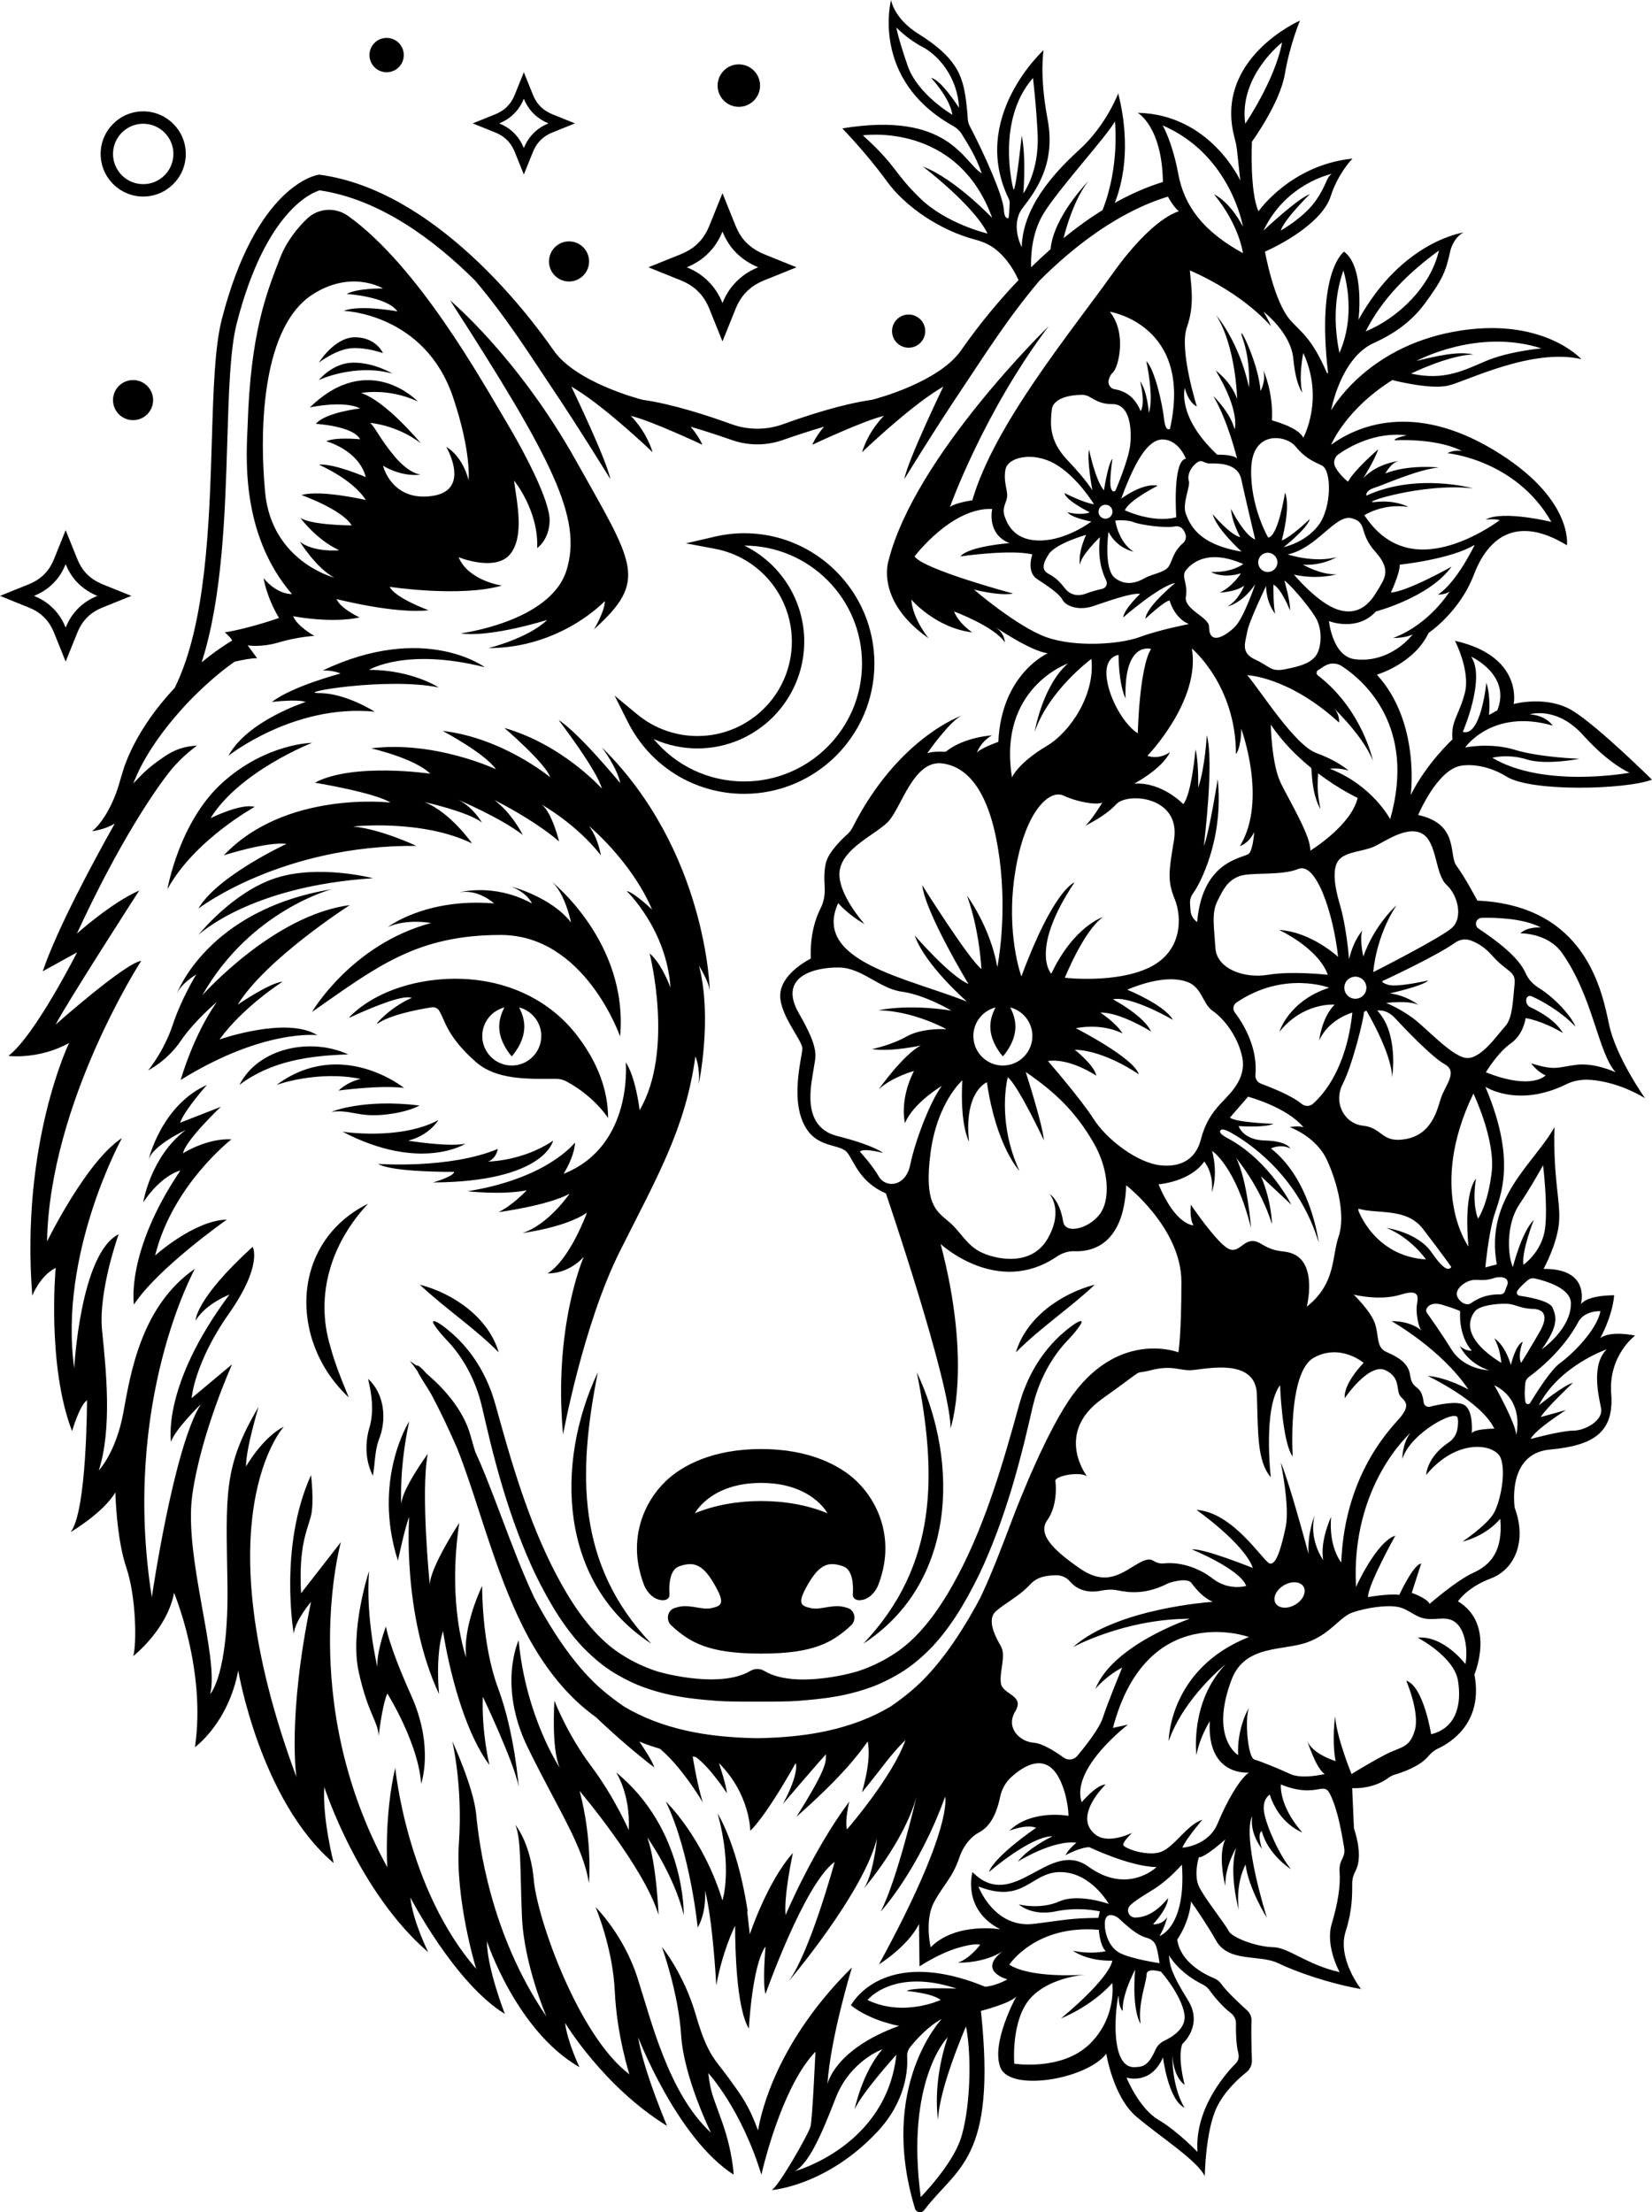<?xml version="1.0" encoding="UTF-8"?>
<!-- Generator: Adobe Illustrator 26.1.0, SVG Export Plug-In . SVG Version: 6.00 Build 0)  -->
<svg xmlns="http://www.w3.org/2000/svg" xmlns:xlink="http://www.w3.org/1999/xlink" version="1.1" id="Layer_1" x="0px" y="0px" width="478.556px" height="640.571px" viewBox="0 0 478.556 640.571" xml:space="preserve">
<path d="M198.079,554.515c-2.882-11.721-10.568-22.48-10.568-22.48c2.69,7.494,3.266,22.48,3.266,22.48  c-4.056-13.713-22.865-35.93-22.865-35.93c3.843,14.603,2.69,26.707,2.69,26.707c-1.729-10.952-8.838-21.135-17.677-39.197  c-8.838-18.061-2.69-31.127-2.69-31.127c2.113,22.288,11.913,36.891,11.913,36.891c-2.498-5.572-1.537-19.406-1.537-19.406  s3.651,9.607,10.568,18.83c6.917,9.223,10.952,18.638,10.952,18.638c0.576-10.376-3.651-16.716-3.651-16.716  C198.656,529.729,198.079,554.515,198.079,554.515z M111.809,470.935c0,0-2.69,6.917-2.498,11.721c0,0-3.458-14.41-2.402-27.764  c0,0-5.668,17.197-2.978,29.301c2.69,12.105,5.572,14.218,5.764,18.445c0,0,0.961-8.646,2.498-12.297c0,0,9.031,14.41,9.799,26.131  c0,0,3.843-10.568-2.882-25.555C112.385,475.93,111.809,470.935,111.809,470.935z M106.621,348.542  c-22.58,11.188-23.012,39.854-5.572,56.105c-2.073-4.969-4.022-9.787-5.333-14.673C91.141,374.97,96.019,359.851,106.621,348.542z   M139.669,459.214c0,0-5.764,11.721-4.611,20.751c0,0-5.599-14.872-2.017-39.004c0,0-8.358,12.681-8.55,17.869  c0,0-2.69-26.9-0.576-37.852c0,0-7.493,10.183-7.686,14.603c0,0-0.644-10.322,2.306-24.018c0,0-10.76,16.908-3.266,40.349  c0,0,2.113-9.991,3.266-12.681c0,0-2.114,28.245,8.646,51.301c0,0-1.153-11.144,1.153-18.253c0,0,3.651,25.555,13.45,38.812  c0,0-2.306-9.415-1.921-19.79c0,0,8.838,18.445,10.376,25.939c0,0-1.153-15.563-5.956-28.437  C139.477,475.93,139.669,459.214,139.669,459.214z M92.355,110.048c0,0,10.376-4.9,21.327-1.873c0,0-5.188-3.17-11.24-3.17  S92.355,110.048,92.355,110.048z M430.28,314.677c9.799,23.057,3.603,32.856,2.162,38.62s-2.162,13.69-2.162,13.69l3.315-0.865  c-3.459-19.454,10.808-29.109,16.716-39.773c-0.432,15.419,1.873,21.616,1.297,27.812c-0.576,6.197-4.467,13.258-4.467,13.258  c13.834-0.144,10.808,10.231,10.808,10.231c2.017-2.738,9.655-2.594,9.655-2.594c-0.576,6.341-4.035,12.393-4.035,12.393  c3.17-2.306,10.087-0.721,10.087-0.721s-7.782,5.764-6.917,16.86c0.865,11.096-5.044,14.987-17.725,16.14  c-12.681,1.153-10.231,16.86-10.231,16.86c3.603,9.655,0,17.869-6.917,20.463c-6.917,2.594-9.511,6.629-9.511,6.629  c10.952,6.629,4.755,21.183,4.755,21.183c2.606,13.71-6.548,19.58-10.58,21.463c-1.098,0.513-2.013,1.308-2.797,2.233  c-2.491,2.943-7.44,4.638-9.618,5.27c-0.728,0.211-1.392,0.581-2.007,1.025c-4.052,2.923-8.733,2.995-10.405,2.913l0.508,11.588  c-0.127-0.412-0.225-0.83-0.287-1.252c0.059,0.423,0.16,0.84,0.287,1.252v0c0.016,0.051,0.02,0.104,0.037,0.154  c0.28,0.856,0.509,1.659,0.697,2.417c0.061,0.244,0.092,0.454,0.144,0.689c0.109,0.493,0.224,0.991,0.297,1.442  c0.043,0.264,0.059,0.493,0.091,0.743c0.048,0.377,0.105,0.766,0.131,1.111c0.02,0.268,0.015,0.499,0.022,0.749  c0.008,0.285,0.025,0.583,0.018,0.845c-0.007,0.268-0.033,0.501-0.054,0.746c-0.017,0.201-0.026,0.417-0.05,0.602  c-0.036,0.269-0.086,0.503-0.135,0.742c-0.026,0.124-0.046,0.261-0.075,0.377c-0.067,0.27-0.143,0.505-0.222,0.733  c-0.019,0.056-0.036,0.12-0.056,0.174c-0.097,0.26-0.198,0.488-0.301,0.693c-0.003,0.005-0.005,0.013-0.008,0.018v-0.001  c-0.022,0.043-0.043,0.099-0.064,0.14c-0.592,1.101-0.966,2.301-0.968,3.55c-0.007,3.583,0.073,7.728-1.928,14.086  c-2.45,7.782,4.467,16.572,4.467,16.572c-8.935-1.537-18.638-4.9-24.018-7.493c-5.38-2.594-14.314-0.096-17.953-6.533  c-2.625-4.644-5.761-9.176-7.309-11.346l-0.005,0.49c-0.576,5.86-3.939,10.568-3.939,10.568c0.895,6.485,7.689,9.963,10.689,11.196  c0.825,0.339,1.526,0.889,2.042,1.616c1.58,2.226,5.406,5.793,7.518,7.698c0.848,0.765,1.315,1.862,1.261,3.003  c-0.136,2.853,0.014,8.329,0.118,11.413c0.046,1.36-0.545,2.66-1.611,3.506c-2.286,1.812-6.329,5.469-8.585,10.18  c-3.266,6.821-3.459,19.886-3.459,19.886c-2.21-4.611-13.258-11.624-19.887-17.292c-6.629-5.668-8.646-18.157-8.646-18.157  c-5.668,7.397-27.764,11.144-30.646,4.035c-2.882-7.109,4.611-20.655,4.611-20.655c-1.633,2.017-10.279,4.227-10.279,4.227  c4.612,43.228-7.035,45.253-16.431,57.682c-0.756,1-2.309,0.721-2.673-0.478c-10.755-35.417,7.768-54.898,7.768-54.898  c-4.019,2.179-7.458,6.049-9.119,8.117c-0.641,0.798-0.975,1.801-0.914,2.822c0.207,3.479-0.183,12.77-8.701,21.821  c-14.76,15.682-30.55,16.812-30.55,16.812c2.114-1.153,10.664-16.236,11.24-18.349c0.576-2.114,1.441-21.712,1.441-21.712  c-8.68,9.011-14.013,28.855-15.333,34.221c-0.083,0.481-0.183,0.947-0.327,1.373c-5.86-19.166-15.371-29.397-15.371-29.397  c0.721,5.908,1.153,6.052,4.099,14.41c2.946,8.358,3.25,14.987,3.25,14.987c-16.428-10.52-27.668-39.773-27.668-39.773  c1.441,9.367,8.358,25.651,8.358,25.651c-18.445-11.384-29.541-29.83-29.541-29.83c0.72,5.62,4.179,12.825,4.179,12.825  c-18.301-10.52-26.803-36.459-26.803-36.459c0,7.782,5.188,21.039,5.188,21.039c-14.555-8.935-27.38-33.721-27.38-33.721  c0.721,6.917,5.188,15.852,5.188,15.852c-20.319-17.437-30.118-47.843-30.118-47.843c-0.576,9.367,2.738,22.048,2.738,22.048  C75.35,521.323,69.01,483.712,69.01,483.712c-2.882,15.275-12.537,22.192-12.537,22.192c3.315-22.48-6.052-44.673-6.052-44.673  c-2.017,10.664-11.817,18.301-11.817,18.301c1.009-3.459,0.865-17.148-2.017-25.651c-2.882-8.502-3.17-21.76-3.17-21.76  c-3.459,5.908-12.969,11.528-12.969,11.528c4.755-5.908,4.755-38.188,4.755-38.188c-2.162,1.441-4.323,8.935-4.323,8.935  c-7.349-19.022-4.755-47.266-4.755-47.266c-4.611,2.306-6.773,8.07-6.773,8.07c-3.459-44.096,10.664-73.205,10.664-73.205  c-8.79,4.9-17.581,3.747-17.581,3.747c7.638-5.764,19.886-29.974,19.886-29.974l-9.943,5.476  c4.164-12.294,14.71-31.819,20.885-42.805h0c-2.604,1.723-6.588,2.259-6.588,2.259c2.503-1.989,5.717-6.764,7.736-13.387  c0.262-0.821,0.48-1.681,0.736-2.538c0.294-0.944,0.592-1.903,0.895-2.876c0.366-0.943,0.722-1.913,1.125-2.867  c0.434-0.935,0.852-1.896,1.322-2.832c1.884-3.743,4.2-7.351,6.722-10.656c1.732-2.269,3.553-4.386,5.386-6.349  c9.119-18.318,10.042-47.741,10.769-71.591c0.443-14.551,0.827-27.118,2.879-35.117c9.908-38.594,27.175-41.747,27.905-41.862  l0.327-0.052l0.329,0.046c33.109,4.582,60.062,40.043,67.534,50.803c6.376,9.182,24.285,13.955,25.823,14.35  c8.509,1.183,18.847,4.556,25.713,7.047c4.852,1.761,10.159,1.761,15.011,0c6.866-2.491,17.205-5.864,25.713-7.047  c1.538-0.395,19.448-5.168,25.823-14.35c2.886-4.155,8.682-11.994,16.613-20.313c-1.908-4.295-4.35-7.042-6.41-8.743  c-1.788-1.477-3.942-2.403-6.185-2.993c-10.032-2.641-20.164-9.441-25.568-16.917c-5.764-7.974-12.873-15.275-12.873-15.275  c31.031-5.092,35.066,9.895,40.397,13.017c-1.682-4.949-4.158-8.677-5.768-11.326c-0.616-1.014-1.511-1.82-2.546-2.4  C252.046,23.019,258.123,0,258.123,0s0.817,5.38,7.926,9.799c9.501,5.906,11.769,10.52,12.921,14.699  c0.885,3.207,1.26,7.998,1.387,10.053c0.042,0.673,0.224,1.311,0.538,1.908c4.379,8.341,9.654,20.268,9.892,24.161  c0.144,2.354,0.736,2.563,1.321,2.57c0.172,0.002,0.322-3.004,0.381-4.365c0.019-0.433-0.08-0.86-0.27-1.25  c-11.444-23.513,10.096-43.068,10.096-43.068s-1.297,7.061,1.153,20.031c2.45,12.969-3.459,20.751-7.205,25.651  c-3.747,4.9-0.288,11.384-0.288,11.384c0.288-11.384,8.934-21.183,16.716-28.245s11.24-16.284,11.24-16.284  c4,15.895,0.931,26.916-1.017,31.719c4.452-2.49,9.121-4.575,13.961-6.073c-0.241-16.163-7.325-20.026-7.325-20.026  c21.039,0.432,29.734,19.598,29.734,19.598l-0.965-8.925c-0.125-1.158-0.386-2.296-0.688-3.421  c-6.153-22.968,18.945-33.96,18.945-33.96s-2.93,6.965-4.371,15.467c-1.441,8.502-9.544,19.598-9.544,19.598  s-0.688,14.411,1.906,20.175c0,0,9.223-13.402,27.236-15.275c0,0-4.179,4.179-6.341,10.952c-2.162,6.773-12.249,12.97-19.022,15.996  c0,0,2.594,14.507,7.349,19.838c3.162,3.545,6.229,5.175,10.599,15.275c0.076,0.176,0.335,0.107,0.313-0.083  c-3.405-29.551,4.651-35.03,4.651-35.03c6.052,4.467,4.179,19.742,4.179,19.742c12.825-23.201,30.838-25.363,30.838-25.363  c-0.618,0.052-1.29,0.544-1.9,1.156c-1.242,1.246-2.044,2.876-2.421,4.595c-1.19,5.425-2.083,7.864-7.467,15.113  c-3.711,4.997-8.854,8.626-14.537,11.166c-9.791,4.376-12.439,19.559-12.439,19.559s9.799-18.013,35.45-22.769  c25.651-4.755,37.035,7.926,37.035,7.926c-14.266-3.314-33.144,6.341-38.476,7.638c-5.332,1.297-16.284-1.585-16.284-1.585  c-13.69,8.646-17.725,18.734-17.725,18.734c7.349-5.332,23.633-12.537,46.978,1.441c23.345,13.978,21.327,27.668,21.327,27.668  c-14.41-8.79-22.769-2.45-26.948,8.502c-4.179,10.952-13.114,16.86-13.114,16.86c-4.179,8.935-14.987,12.105-14.987,12.105  c12.681,13.834,9.799,34.873,9.799,34.873c4.467-9.079,12.105-16.14,12.105-16.14c-0.577-5.188,2.017-7.205,3.603-13.546  c1.585-6.341-2.882-14.987-2.882-14.987c19.886,4.467,17.004,18.301,17.004,18.301s9.799-2.738,17.437,2.162  c7.638,4.9,22.624,19.742,22.624,19.742c-7.638,2.882-34.873,3.603-42.079-0.865c-7.205-4.467-13.258-3.17-13.258-3.17  c-6.917,1.153-12.393,14.266-12.393,14.266c11.961,2.594,8.79,11.672,11.096,14.699s6.052,10.087,6.052,10.087  c31.703,1.441,36.17,26.659,38.188,36.026c2.017,9.367,10.376,21.183,10.376,21.183c-6.578-3.965-13.275-5.382-17.155-5.348  c-1.962,0.018-3.899,0.449-5.66,1.315C439.653,320.881,430.28,314.677,430.28,314.677z M424.42,216.446c0,0,7.205-1.537,14.41,0.672  c7.205,2.21,18.734,2.594,18.734,2.594s-9.703,1.921-15.275,0.192c-5.572-1.729-9.991-0.48-9.991-0.48  c14.987,8.934,39.773,4.323,39.773,4.323s-5.764-2.306-13.45-10.856c-7.686-8.55-15.467-6.052-15.467-6.052  c4.9,0.384,6.629,3.266,6.629,3.266C432.293,205.052,424.42,216.446,424.42,216.446z M423.748,211.93  c5.284,1.537,6.821-14.218,6.821-14.218c1.345,3.939,0.768,9.319,0.768,9.319l2.402-1.345c4.134-10.249-7.589-15.563-7.589-15.563  C430.473,196.367,423.748,211.93,423.748,211.93z M426.82,102.629c-7.275,0.238-18.059,5.545-18.059,5.545  c9.511,2.113,15.179-0.865,21.712-3.651c6.533-2.786,16.044-3.651,16.044-3.651c-18.637-5.956-36.218,3.651-36.218,3.651  C420.145,102.002,423.94,102.026,426.82,102.629z M395.599,95.974c9.619-3.985,18.886-13.1,21.231-23.441  C408.154,78.887,400.484,86.286,395.599,95.974z M388.01,102.218c3.294-7.467,3.344-16.131,1.152-23.922  C386.443,86.046,386.362,94.157,388.01,102.218z M277.818,31.223c-0.48-9.415-6.533-15.563-10.664-17.677  c-4.131-2.114-7.493-5.572-7.493-5.572s0.384,2.69,3.266,11.048c2.882,8.358,12.97,14.218,12.97,14.218  c-0.769-4.996-6.149-10.664-6.149-10.664C272.534,22.961,277.818,31.223,277.818,31.223z M287.424,63.118  c-10.087-27.956-37.467-23.921-37.467-23.921c9.895,8.934,8.838,10.664,16.524,18.157c7.686,7.493,19.598,10.279,19.598,10.279  c-4.035-8.262-18.734-19.406-18.734-19.406C276.569,51.686,287.424,63.118,287.424,63.118z M293.669,54.952  c0.768-0.961,2.306-15.659,2.306-15.659c1.345,6.437,0.46,16.716,0.46,16.716s4.631-6.149,4.151-17.015  c-0.356-8.066-1.345-16.418-1.345-16.418c-10.856,12.393-5.764,31.895-5.764,31.895L293.669,54.952z M398.193,245.074  c-3.074,1.441-7.686,1.441-9.991,3.555c-2.306,2.114-1.921,7.013,0,13.546c1.921,6.533,2.594,15.563,2.594,15.563  c1.345-5.668,3.843-8.262,3.843-8.262c-0.865,2.402,0.288,7.493,0.288,7.493c3.362-9.415,9.589-14.795,9.589-14.795  c-6.07,9.223-6.707,19.31-6.707,19.31s19.983-10.087,22.961-12.969c2.978-2.882,1.633-9.223-1.729-12.297  c-3.362-3.074-2.69-12.297-7.013-14.795C407.704,238.926,401.267,243.633,398.193,245.074z M422.979,379.662  c0,0-0.672-0.474-5.092-1.819c-2.917-0.888-4.117,0.189-4.597,1.024c-0.242,0.421-0.199,0.936,0.085,1.33  c1.05,1.456,4.072,5.708,7.071,10.52c3.712,5.956,10.891,6.052,10.891,6.052c-6.245-2.017-8.454-7.013-8.454-7.013  c1.729,1.537,3.462,1.345,3.462,1.345C422.314,386.489,422.979,379.662,422.979,379.662z M426.345,414.974  c0.964-1.297,6.529-1.297,6.529-1.297c-3.747-7.926-19.31-15.275-19.31-15.275c5.62,0.432,11.817,3.939,11.817,3.939  c-7.878-11.721-22.288-19.8-22.288-19.8c6.149-0.009,8.838,2.892,8.838,2.892c-0.961-0.769-1.729-4.804-1.537-7.061  c0.192-2.258,1.537-5.428-4.611-3.507c-6.148,1.921-13.642,0-13.642,0s4.9,4.707,6.148,8.358c1.249,3.651,0.288,6.917,3.362,8.262  c3.074,1.345,6.341,3.074,6.821,6.629c0.48,3.555,2.066,3.17,3.074,4.9c0.507,0.869,0.747,2.064,0.86,3.04  c0.102,0.878,0.928,1.477,1.786,1.265c2.676-0.663,7.805-1.705,9.891-0.557C426.966,408.345,426.345,414.974,426.345,414.974z   M385.608,439.232c-0.768,8.838,2.932,13.194,2.932,13.194c1.019-26.876,15.706-40.093,17.435-42.428s1.921-3.621,0-5.351  c-1.921-1.729,0.192-5.572-4.611-7.878c-4.803-2.306-11.804,8.07-11.804,8.07c-0.468-4.227,5.464-10.216,5.464-10.216  s-6.725-5.732-14.41-1.505c-7.686,4.227-6.149,28.629-6.149,28.629c-3.074-4.227-3.651-20.655-3.651-20.655  c-4.996,6.629-2.69,26.667-2.69,26.667c-4.035-4.748-3.651-12.929-4.035-24.073c-0.384-11.144-16.14-6.917-19.406-6.917  c-3.266,0-5.38-1.537-11.336,0c-5.956,1.537,0-1.729-14.049,8.262c-14.049,9.991-4.396,22.48-4.396,22.48  c-1.921-1.537-9.415-0.192-9.176,1.345c0.239,1.537,0.529,7.301-2.353,11.336c-2.882,4.035,1.729,8.646,9.544,14.026  c7.815,5.38,12.36,0.961,16.971-1.607c4.611-2.568,3.651,0.455,7.462,0.07c3.811-0.384,9.254,0.769,13.961,4.419  c4.707,3.651,9.703,2.113,9.703,2.113c-1.921-4.996-15.755-10.568-15.755-10.568c3.459-0.384,17.677,5.38,17.677,5.38  c-2.498-7.109-16.332-16.827-16.332-16.827c10.568,0.658,19.214,14.713,21.135,15.482c1.921,0.769,3.459-4.611,4.707-10.568  c1.249-5.956-1.441-18.638-1.441-18.638c2.306,4.996,8.07,26.515,8.07,26.515c-0.384-6.148,1.729-11.144,1.729-11.144  c-1.729,7.109,2.498,12.873,2.498,12.873C382.342,445.956,385.608,439.232,385.608,439.232z M377.623,459.444  c-0.911-1.547-3.466-1.73-5.706-0.41c-2.24,1.32-3.317,3.644-2.405,5.19c0.911,1.547,3.466,1.73,5.706,0.41  C377.457,463.314,378.534,460.991,377.623,459.444z M310.818,476.939c12.825-11.384,40.493-13.114,40.493-13.114  c-2.882-1.297-4.9-3.747-6.196-5.476c-1.297-1.729-6.485,0-6.485,0c-6.389,3.313-11.127,2.934-14.931,2.134  c-1.543-0.324-3.124-0.216-4.669,0.098c-4.915,0.998-7.718-1.027-9.141-2.719c-0.998-1.186-2.528-1.787-4.077-1.735  c-2.366,0.08-5.215,0.285-7.386,2.654c-3.17,3.458-7.205,5.332-9.943,7.782c-2.738,2.45-0.144,7.349,1.441,10.087  c1.585,2.738-0.432,7.205,0,10.664c0.432,3.459,7.061,3.459,4.179,8.214c-2.882,4.755,1.297,8.79,5.332,9.084  c2.605,0.19,6.35,2.614,8.678,4.308c1.248,0.908,2.981,0.683,3.97-0.501c2.395-2.866,6.39-7.943,7.382-11.018  c1.441-4.467,5.62-14.555,5.62-14.555c-4.9,2.594-7.782,6.197-7.782,6.197c5.044-12.825,27.38-20.319,27.38-20.319  C325.804,468.725,310.818,476.939,310.818,476.939z M295.11,551.441c0,0,6.197,1.585,11.745-0.865  c5.548-2.45,14.338,0.721,14.338,0.721s-5.088-9.079-13.856-9.223c-8.768-0.144-10.498,9.367-23.899,4.179  c0,0,4.535,12.258,16.14,10.808c8.838-1.105,10.424-1.633,18.59-1.729l0.432-1.873c0,0-5.908-1.441-12.825,0  C298.857,554.9,295.11,551.441,295.11,551.441z M335.027,540.633c-7.782-0.144-19.454-5.764-19.454-5.764  c-2.738,0-6.917,2.329-6.917,2.329c0.865-1.85,3.17-3.626,3.17-3.626c-6.917-0.865-17.004,5.476-17.004,5.476  c3.314-4.179,10.087-7.349,10.087-7.349c-6.485,0-18.445,10.374-18.445,10.374c1.655-4.673,13.69-12.824,13.69-12.824  c-2.882-1.153-7.782,0.865-7.782,0.865c6.485-6.341,17.148-4.323,17.148-4.323s0-4.755-2.184-9.799  c-3.9-9.008-10.613-4.847-14.372-1.437c-1.683,1.527-2.786,3.558-3.252,5.783c-1.31,6.255-3.627,8.966-6.275,10.353  c-1.009,0.528-1.905,1.329-2.653,2.161c-1.305,1.454-2.259,3.203-2.889,5.052c-1.978,5.809-4.631,7.909-7.284,12.817  c-2.882,5.332-1.009,13.114-1.009,13.114c7.345-7.381,20.175-5.192,20.175-5.192c-11.24-5.768-8.07-16.57-8.07-16.57  c11.938,12.037,22.16-9.849,33.576-1.583C326.701,548.755,335.027,540.633,335.027,540.633z M304.045,345.756  c0,0,2.858,1.488,3.939,7.974c0.672,4.035,8.378,1.779,11.144-2.978c2.402-4.131,2.03-12.26-2.306-19.79  c-5.476-9.511-11.715-15.089-19.694-20.559c0,0,4.804,14.795,5.284,19.79c0,0-7.493-15.948-10.472-18.253  c0,0-3.362,12.393,3.362,27.092c0,0-6.725-7.109-9.415-25.651c0,0-6.725,2.594-5.188,17.197c0,0-2.69-4.803-1.921-17.773  c0,0-7.301,6.341-9.223,21.039c-1.921,14.699,1.633,16.812,5.284,19.886c3.651,3.074,5.188,7.013,9.703,9.031  c4.515,2.017,14.41,3.939,19.022-4.227C308.176,350.367,304.045,345.756,304.045,345.756z M255.817,333.843  c0,0-5.668-1.537-6.725-0.384c0,0,3.555,3.843,5.476,7.205c1.921,3.362,7.782,3.17,9.127-3.458  c1.345-6.629,5.668-18.157,9.127-22.769c0,0-8.166,4.804-10.664,10.76c0,0-1.729-6.533,2.594-15.083c0,0-6.148,1.633-10.183,5.284  c0,0,7.109-10.087,12.201-12.681c0,0-8.465,1.921-14.176,1.057c0,0,5.433-1.065,10.045-3.655c4.611-2.59,11.528-2.11,11.528-2.11  s-9.415-5.284-19.694-5.476c0,0,8.166-1.921,21.135,0.096c0,0-7.782-4.611-14.314-5.476c-6.533-0.865-11.528-6.917-18.253-7.013  c-6.725-0.096-17.869,2.402-11.624,13.258c6.245,10.856,4.804,12.297,4.227,16.428c-0.576,4.131-3.747,16.428,6.917,19.118  C253.224,331.633,255.817,333.843,255.817,333.843z M250.438,267.555c0,0-4.323-2.306-7.638-6.052  c-7.638,16.86,20.069,21.653,37.323,28.533c0,0-12.249-10.664-15.131-19.166c0,0,10.015,11.672,15.563,14.05  c0,0-12.465-20.535-13.402-28.605c0,0,13.402,21.328,17.148,24.282c0,0-0.504-11.168-4.179-21.255c0,0,6.701,8.935,8.79,20.679  c0,0,2.93-14.29,0.624-31.487s-7.974-26.323-16.524-27.476c-8.55-1.153-12.009,13.354-15.948,17.1  c-3.939,3.747-12.969,7.59-13.834,14.026C242.368,258.62,250.438,267.555,250.438,267.555z M293.477,171.869  c-3.843,0.769-11.336-1.153-11.336-1.153s12.393,10.664,20.847,13.738c8.454,3.074,21.52,2.114,27.188,0  c5.668-2.114,14.218-3.747,14.218-3.747c-4.323-1.825-5.572-6.821-5.572-6.821c-1.537,0.096-7.013,5.284-7.013,5.284  c0.192-3.459,8.646-10.376,8.646-10.376c-4.804,0.961-15.083,9.991-15.083,9.991c0.288-2.498,4.9-6.821,4.9-6.821  c-2.498-0.384-9.607,2.21-13.642,3.555c-4.035,1.345-7.782,0.096-8.838-1.825c-1.057-1.921-4.227-3.939-7.397-6.052  c-3.17-2.114-1.345-7.109-1.345-7.109c-6.437-1.537-20.847,0.576-20.847,0.576c2.498-2.978,14.218-3.843,14.218-3.843  c-6.725-2.69-4.996-9.895-4.996-9.895c-11.817-0.48-22.48,13.738-22.48,13.738C267.346,164.856,293.477,171.869,293.477,171.869z   M291.748,143.817c-0.192,1.921-1.629,3.17-0.67,5.86c0.958,2.69,3.264,7.109,10.758,6.821c7.493-0.288,14.314-5.476,14.314-5.476  s-5.764-1.057-6.917-2.69c0,0,4.131,1.057,6.437,0c0,0-6.917-3.362-7.301-5.572c0,0,5.38,2.786,8.55,3.266  c0,0-4.9-8.07-11.336-11.721c-6.437-3.651-13.642-1.921-14.314,1.633C290.595,139.494,291.94,141.895,291.748,143.817z   M322.346,107.887c-0.609,0.53-0.965,1.332-1.172,2.135c-0.323,1.254,0.511,2.528,1.793,2.707c0.841,0.118,1.905,0.413,3.125,1.066  c3.098,1.657,4.323,5.26,4.323,5.26c1.513-2.378-0.144-8.646-0.144-8.646c2.161,3.026,2.522,9.151,2.522,9.151  c1.585-4.467-0.721-14.987-0.721-14.987c2.45,2.378,4.683,12.537,5.116,16.644c0.432,4.107,1.729,2.954,1.729,2.954  c6.773-30.118-17.437-33.913-17.437-33.913C326.525,96.406,324.003,106.446,322.346,107.887z M343.528,148.812  c1.154,2.882,3.268,8.766,16.141,10.916c0,0-7.301-6.593-8.358-10.82c0,0,4.996,5.956,7.974,6.629c0,0-2.402-4.251-2.69-8.178  c0,0,3.843,7.697,7.013,8.85c0,0-2.978-12.521-4.035-17.453c-1.057-4.932-7.205-4.547-9.127-4.547s-2.21-1.551-4.035-0.007  c-1.825,1.544-2.498,3.658-2.017,5.099C344.874,140.742,342.373,145.93,343.528,148.812z M361.302,182.917  c-0.48,2.978-2.114,6.052,2.306,8.07s4.419,3.651,8.742,2.786c4.323-0.865,6.917-1.633,8.646-3.651s2.402-7.686,0-11.528  c-2.402-3.843-7.782-9.895-8.934-10.472c0,0,1.746,5.86,1.642,8.646c0,0-2.506-6.341-4.812-7.493c0,0-0.096,6.917,0.576,8.55  c0,0-2.69-3.074-2.69-8.166C366.778,169.66,361.783,179.939,361.302,182.917z M367.259,165.625c1.539,0,2.786-1.247,2.786-2.786  s-1.247-2.786-2.786-2.786c-1.539,0-2.786,1.247-2.786,2.786S365.72,165.625,367.259,165.625z M359.189,244.978  c8.07-13.258,0.384-33.913,0.384-33.913c-0.096,5.764-1.537,7.301-1.537,7.301c0-19.983-12.777-30.585-12.777-30.585  c2.594,15.118-12.873,31.066-12.873,31.066c3.555,1.249,6.533-1.057,6.533-1.057c-2.306,4.9-10.376,9.127-10.376,9.127  c8.07-0.576,14.218,5.924,14.218,5.924c2.402-2.69,3.555-15.819,3.555-15.819c0.961,3.555,0.769,11.048,0.769,11.048  c2.017-5.764,2.498-15.179,2.498-15.179c2.21,7.686-0.865,32.087-0.865,32.087c1.537-3.555,4.035-19.406,4.035-19.406  c1.825,17.677-5.38,30.646-6.917,32.76c-1.537,2.114-1.057,3.074-0.961,5.284c0.096,2.21,1.921,3.362,1.921,3.362  c1.537-18.349,13.93-18.445,15.083-19.886c1.153-1.441,1.441-6.149,1.441-6.149C361.591,244.402,359.189,244.978,359.189,244.978z   M382.534,234.315c-1.945-3.483-2.356-7.109-2.667-11.913c0-0.003,0-0.006,0-0.009c-4.059-3.288-8.336-7.484-11.743-12.576  c0,0,0.192,11.528,2.978,17.101c2.786,5.572,8.742,15.467,8.454,19.406c0,0,11.817-7.205,13.738-15.275  c0,0-5.238-2.423-11.459-7.116C381.549,228.598,381.741,230.304,382.534,234.315z M358.708,253.817  c-3.266,1.441-4.323,3.651-6.052,7.109c-1.729,3.459-0.961,7.397-0.576,13.546c0.384,6.149,8.454,8.935,15.275,7.782  c6.821-1.153,17.293,0,17.293,0c-2.882-7.878-14.122-12.969-14.122-12.969c9.223,0.48,17.1,7.782,17.1,7.782  c-1.441-12.969-6.437-27.572-11.528-25.458C371.005,253.721,361.975,252.376,358.708,253.817z M382.149,301.275  c0,0,0.666-6.533,4.464-10.376c0,0-9.029-0.801-15.992,7.878c0,0,2.594-8.935,14.41-12.777c0,0-13.058-5.029-26.83,4.276  c-0.96,0.649-1.198,1.955-0.497,2.877c2.284,3.006,6.707,9.976,5.969,18.106c-0.1,1.105,0.558,2.134,1.598,2.521  c3.051,1.134,9.057,3.539,11.763,5.827c0.98,0.828,2.404,0.819,3.36-0.036c3.337-2.983,9.668-10.593,11.362-26.366  C391.756,293.205,384.935,295.031,382.149,301.275z M392.621,289.197c1.766,0,3.197-1.431,3.197-3.197  c0-1.766-1.431-3.197-3.197-3.197c-1.765,0-3.197,1.431-3.197,3.197C389.424,287.766,390.856,289.197,392.621,289.197z   M319.512,265.537c-5.572,3.939-11.048,17.581-11.048,17.581s14.795,1.729,24.498-2.978c9.703-4.707,9.415-14.699,7.339-19.79  c-2.138-5.243-1.761-7.948-0.229-17.004c2.162-12.777-13.45-14.026-16.716-10.472c-3.266,3.555-9.031,6.244-9.031,6.244  c1.825-1.441,4.996-6.725,4.996-6.725c-1.633,0.769-7.109-0.096-11.24-2.017c-4.131-1.921-11.24,4.611-14.026,22.288  c-2.786,17.677,1.825,30.07,1.825,30.07c9.415-25.362,15.371-27.22,15.371-27.22c-13.161,19.727-6.725,26.452-6.725,26.452  C311.093,268.148,319.512,265.537,319.512,265.537z M326.045,202.227c0,0-1.921-3.459-2.017-12.585c0,0-4.306,0.384-3.402,6.917  c0.904,6.533,5.515,13.738,8.974,15.755c0,0,0.414-18.905,3.843-24.402C333.442,187.913,325.564,185.415,326.045,202.227z   M343.528,172.734c-0.674,3.747,6.726,5.956,6.726,8.742c0,5.681,4.9,2.594,7.493,0c2.594-2.594,5.86-12.297,5.86-12.297  c-3.843,5.668-8.07,6.437-8.07,6.437c3.17-1.633,4.9-6.052,4.9-6.052c-2.594,1.921-7.127,2.017-7.127,2.017  c3.728-1.633,6.167-5.572,6.167-5.572c-5.444,1.658-8.646-0.384-8.646-0.384c6.245,0.192,9.319-2.306,9.319-2.306  c-10.568-4.611-15.179,0-16.622,1.825C342.085,166.97,344.202,168.987,343.528,172.734z M314.612,154.865  c0,0-8.778,2.498-10.778,5.572c-1.999,3.074-2.036,4.707,0,5.764c2.036,1.057,3.386,2.498,4.632,4.131  c1.246,1.633,3.359,2.594,6.145,1.537c1.496-0.567,3.24-1.051,4.655-1.349c1.119-0.235,1.68-1.457,1.167-2.478  c-1.174-2.337-2.556-6.528-1.787-12.505c0,0-5.764,5.439-5.764,8.051C312.883,163.588,312.018,160.821,314.612,154.865z   M322.262,148.171c0-1.116-0.905-2.021-2.021-2.021c-1.116,0-2.021,0.905-2.021,2.021c0,1.116,0.905,2.021,2.021,2.021  C321.357,150.193,322.262,149.288,322.262,148.171z M322.97,167.354c3.362,2.594,6.725,1.153,8.742,0  c2.017-1.153,5.476-1.537,6.725-3.17c1.125-1.471,1.314-4.399,4.217-6.871c0.735-0.626,1.051-1.63,0.775-2.555  c-0.384-1.289-1.265-2.714-3.315-2.295c-2.348,0.48-9.458-0.384-11.667-1.249c-2.21-0.865-5.38-0.48-5.38-0.48  s0.865,6.172,5.284,8.994c0,0-4.693-0.828-7.246-5.728C321.104,154,319.608,164.76,322.97,167.354z M343.528,132.817  c0,0-1.824-4.948-6.051-5.524c-4.227-0.576-8.07,4.519-12.681,17.102c0,0,6.245-4.709,10.568-3.749c0,0-8.357,4.213-9.511,7.109  c0,0,8.07,3.843,14.891,2.017C340.743,149.773,339.587,133.345,343.528,132.817z M313.459,114.323c-2.786,0-8.454,0.672-8.79,4.419  s-1.009,8.646,4.563,14.507c5.572,5.86,7.205,8.742,7.205,8.742s-1.633-8.838-0.961-11.817c0,0,1.825,8.935,4.323,11.817  c0,0,1.178-7.782,2.462-9.175c0,0-1.021,6.773-0.445,8.502s1.345,0.672,1.345,0.672s3.747-8.742,4.227-13.065  c0.48-4.323,0.121-11.913-5.127-11.913C317.014,117.013,316.246,114.323,313.459,114.323z M299.721,211.93  c0,0,2.21-13.277,9.607-19.8c0,0-20.367,7.119-16.17,32.962c0,0,1.663-4.1,10.117-9.127c6.869-4.084,14.042-14.987,12.873-25.17  C316.149,190.795,303.852,199.825,299.721,211.93z M294.154,297.26c0,4.76-3.639,8.618-3.639,8.618s-3.639-3.859-3.639-8.618  c0-2.116,0.72-4.051,1.518-5.551c-3.693,0.944-6.428,4.284-6.428,8.272c0,4.721,3.827,8.548,8.548,8.548  c4.721,0,8.548-3.827,8.548-8.548c0-3.988-2.734-7.328-6.428-8.272C293.434,293.208,294.154,295.143,294.154,297.26z   M336.42,337.459c6.917,0.611,10.279-2.944,11.432-7.459c1.153-4.515,3.074-7.589,5.764-10.472c2.69-2.882,7.493-7.109,6.245-13.354  c-1.249-6.245-5.572-11.432-8.55-13.45c-2.978-2.017-3.074-6.917-7.493-8.454c-4.419-1.537-10.664-0.48-17.293,2.306  c0,0,10.76,4.323,13.258,8.742c0,0-12.105-7.109-17.389-5.956c0,0,8.935,4.707,11.048,9.319c0,0-9.031-5.668-14.699-5.476  c0,0,4.611,2.978,6.437,6.052c0,0-5.284-3.074-13.546-1.537c0,0,16.812,8.55,18.253,13.354c0,0-9.799-6.917-18.542-7.109  c0,0,5.668,4.448,6.245,7.508c0,0-7.686-5.202-14.026-4.241c0,0,9.607,11.048,13.258,16.812  C320.473,329.808,329.503,336.848,336.42,337.459z M335.604,342.922c5.044,12.057,10.135,11.865,10.135,11.865  c-1.249-1.921-0.769-5.956-0.769-5.956s7.782,11.528,11.144,12.873c3.362,1.345,4.515-4.419,9.223-1.537  c4.707,2.882,6.341,1.633,9.319,2.93c7.033,3.063,3.891,15.275,3.891,15.275c8.502-6.773,7.205-14.41,9.223-20.319  c2.017-5.908-0.216-15.347-3.387-22.192c-3.17-6.845-10.808-9.511-10.808-9.511c2.882-0.432,4.035,0.072,4.035,0.072  c-4.9-5.908-16.068-8.862-16.068-8.862l-5.26,6.052c1.729,1.441,12.681,1.801,12.681,1.801c-2.954,1.225-10.159,0.649-10.159,0.649  s1.206,4.024,7.638,4.179c6.431,0.155,7.349,2.306,7.349,2.306c-2.882-1.441-5.62,0-5.62,0  c11.672,9.079,13.834,27.236,13.834,27.236c-5.487-18.107-18.37-27.606-24.202-31.107c-1.827-1.096-3.879-2.25-4.331-1.22  c-0.407,0.929,2.098,2.064,3.087,2.633c11.53,6.64,17.52,18.743,17.52,18.743l-8.79-8.214c3.17,7.493,3.17,13.834,3.17,13.834  c-3.314-10.808-10.376-19.166-10.376-19.166c3.314,6.485,4.323,20.319,4.323,20.319c-4.467-18.013-11.269-22.336-11.269-22.336  c1.864,7.358-0.116,11.961-0.116,11.961c0.721-5.476-2.161-8.9-2.161-8.9C344.682,342.27,335.604,342.922,335.604,342.922z   M420.446,366.891c0,0-3.412-4.794-8.323-11.144c-4.732-6.118-13.161-4.131-18.638-5.764v0.48c0,0,4.611,13.258,19.598,14.218  c0,0-4.293-6.253-11.432-9.127c0,0,9.031,1.249,13.065,7.109C418.752,368.524,419.835,367.563,420.446,366.891z M418.56,308.192  c-3.939-2.21-12.009-10.76-14.507-13.45c-2.498-2.69-5.092-2.114-5.092-2.114c6.341,6.629,4.323,19.31,4.323,19.31  c-0.192-7.205-7.467-19.31-7.467-19.31l-0.699,0.384c0,1.825-3.362,15.467-6.148,20.847c-2.786,5.38,0.384,11.528,5.956,12.105  c5.572,0.576,5.284,5.188,12.393,3.843s8.838-7.686,9.991-11.528C418.464,314.437,422.499,310.402,418.56,308.192z M388.756,192.908  c-1.553-1.026-3.555-1.041-5.116-0.028l-1.84,1.193c-0.531,0.344-0.544,1.102-0.042,1.488c12.946,9.956,15.955,24.727,15.955,24.727  c-3.17-8.07-13.546-17.293-11.528-15.419c2.017,1.873,1.729,4.371,1.729,4.371c-14.603-13.354-26.611-13.738-26.611-13.738  c4.035,4.707,13.738,20.271,20.079,22.576c6.341,2.306,9.319,5.092,9.319,5.092c-2.594-0.961-5.476-0.576-5.476-0.576  c12.393,4.804,17.485,14.603,17.485,14.603C410.33,210.387,395.201,197.166,388.756,192.908z M427.206,157.747  c-6.917,4.227-21.712,5.753-21.712,5.753c0,2.679-2.594,8.081-2.594,8.081c4.822-0.288,17.581-7.493,17.581-7.493  c-6.434,8.937-21.904,12.959-21.904,12.959c-5.476,6.042-13.605,2.796-13.605,2.796s1.02,10.279,7.553,11.048  c10.485,1.234,16.716-7.205,16.716-7.205c-1.921,1.057-5.668,1.057-5.668,1.057c10.664-4.035,16.332-13.45,16.332-13.45  c-1.345,0.961-3.362,0.865-3.362,0.865C421.922,168.795,427.206,157.747,427.206,157.747z M386.835,135.29  c1.289,2.362,3.673,4.203,3.673,4.203c1.537-3.17,8.742-9.415,8.742-9.415c-0.961,3.074-4.323,8.358-4.323,8.358  c4.323-4.515,10.664-4.996,10.664-4.996c-2.402,0.096-4.284,3.651-4.284,3.651c6.764-2.69,15.428-1.729,15.428-1.729  c-6.341,0.672-15.755,4.996-18.542,5.86c-2.786,0.865-2.402,2.306-2.402,2.306c14.603-6.725,30.935-2.114,30.935-2.114  c-14.603-1.729-34.009,4.611-28.245,3.939c5.764-0.673,9.511,1.441,9.511,1.441c-7.397-1.153-12.777,2.402-12.777,2.402  c1.153,1.537,4.611,7.205,11.721,9.223c12.601,3.576,27.476-7.782,27.476-7.782c-1.153-0.48-4.035-0.192-4.035-0.192  c4.9-2.786,19.022,0.672,19.022,0.672c-10.28-18.061-30.07-19.886-30.07-19.886c1.729-1.057,4.131-0.672,4.131-0.672  c-7.686-3.843-19.502-3.074-19.502-3.074c0.096-0.768,3.555-1.441,3.555-1.441c-9.027-1.075-16.532,3.22-19.764,5.474  C386.529,132.367,386.123,133.986,386.835,135.29z M373.023,160.533c0,0,7.628,2.557,14.142,0.798c0,0-4.15,2.542-9.722,2.169  c0,0,5.13,2.989,9.722,2.797c0,0-5.303,1.633-12.316,0.096c0,0,6.917,8.358,12.873,10.183c5.956,1.825,9.223-2.017,11.24-5.476  c2.017-3.459,4.323-5.933-0.577-11.373c-4.9-5.44-2.113-8.418-6.821-9.667C386.857,148.812,381.521,158.747,373.023,160.533z   M382.918,134.786c-2.882-1.345-4.996-2.306-7.686-5.572c-2.69-3.266-12.393-4.707-12.777,6.341  c-0.384,11.048,4.9,20.079,4.9,20.079c2.882-0.096,4.9-12.998,4.9-12.998c1.729,4.199-0.961,13.862-0.961,13.862  c2.69-0.961,8.166-6.233,8.166-6.233c-0.769,2.798-7.59,8.154-7.59,8.154s6.245-1.249,10.087-6.341  C385.8,146.987,385.8,136.131,382.918,134.786z M366.01,66.769c0,0,9.788-9.232,13.45-10.568c0,0-7.301,7.109-8.454,10.568  c0,0,6.629-3.747,9.991-8.454c3.362-4.707,3.074-6.821,4.804-7.974C385.8,50.341,372.542,53.031,366.01,66.769z M344.682,78.297  c0.36,4.587,1.441,9.991-0.865,16.476c-2.306,6.485,2.882,22.913,2.882,22.913s-2.334-0.865-3.473-5.332  c0,0-2.435,8.214,9.381,19.31c0,0,4.755-0.144,5.764,1.153c0,0-2.738-11.24-6.917-18.157c0,0,4.9,4.621,6.196,9.66  c0,0,1.729-5.092-5.476-17.031c0,0,4.467,3.192,6.196,8.236c0,0-0.288-15.131-6.052-24.21c0,0,6.485,7.205,9.511,20.895  c0,0,0.48-7.493-1.777-13.978c-2.258-6.485,4.515,6.341,5.092,14.987c0,0,1.585-2.637,0.865-5.93c0,0,2.882,6.218,2.45,14.432  c0,0,7.782,2.017,9.079,5.044c0,0,6.177-11.252,0-24.546c0,0-1.441,6.821-0.288,11.432c0,0-1.873-2.049-2.594-9.743  c-0.721-7.694-8.646-13.65-8.646-13.65s1.513,2.426,2.161,4.227C368.171,94.485,360.75,85.334,344.682,78.297z M360.726,35.834  c0,0,8.646-12.681,10.664-23.537C371.39,12.297,358.78,22.014,360.726,35.834z M341.32,50.341  c1.729,9.319,7.205,16.62,18.734,22.961c0,0-0.961-8.009-8.358-17.022c0,0,4.323,1.747,8.358,9.336c0,0-3.458-20.751-23.249-29.301  C336.804,36.314,339.59,41.022,341.32,50.341z M298.695,77.397c1.79-1.757,3.67-3.512,5.63-5.24  c0.889-9.516,10.96-19.703,10.96-19.703c-4.062,5.135-6.406,13.371-7.191,16.499c3.549-2.896,7.327-5.649,11.298-8.114  c5.064-12.841,3.578-25.678,3.578-25.678c-2.498,4.515-16.332,19.502-20.751,26.803C298.71,67.763,298.594,74.757,298.695,77.397z   M259.66,594.961c0,0-9.943,10.952-12.105,15.852c0,0,2.162-10.664,8.07-17.437c0,0-9.367,3.315-13.546,14.122  c-4.179,10.808-7.754,18.904-11.817,21.183C230.263,628.681,256.778,621.476,259.66,594.961z M262.687,576.516  c1.153-1.153,14.41-0.721,14.41-0.721c-18.301-6.052-25.795,3.314-25.795,3.314c10.376,5.044,21.183,0,21.183,0  C270.036,577.092,262.687,576.516,262.687,576.516z M279.835,586.747c0,0-7.926,18.157-8.07,27.092c0,0-1.873-10.087,2.738-23.921  c0,0-12.283,12.386-7.782,46.258c0,0,8.934-9.079,11.528-16.716C280.844,611.821,281.708,596.546,279.835,586.747z M291.844,573.153  c0,0-8.838-2.354-1.489-8.094c-5.548,3.531-12.825,3.242-12.825,3.242c3.603-1.297,6.413-5.188,6.413-5.188  s-1.369-0.648-6.773,1.009c-5.404,1.657-10.808,5.26-10.808,5.26l-0.144-12.249c-3.314,6.557-11.6,11.672-11.6,11.672  c21.76-39.773,19.166-48.563,19.166-48.563c-7.71,21.4-18.662,33.288-18.662,33.288c4.9-9.511,10.376-33.288,10.376-33.288  c-3.603,13.114-15.203,26.515-15.203,26.515c2.81-4.323,3.747-14.411,3.747-14.411c-3.963,15.924-25.579,41.358-25.579,41.358  c6.269-8.574,13.33-34.585,13.33-34.585c-8.79,6.341-20.031,38.26-20.031,38.26c-0.937-2.882,0-13.762,0-13.762  c-3.891,5.404-4.828,23.777-4.828,23.777c-3.665-6.03-3.983-23.642-3.98-29.775c-0.608,1.215-3.73,7.751-5.459,17.262  c0,0-0.961-18.637-3.266-27.476c0,0,0.576,5.956-2.114,10.76c0,0-2.113-21.712-9.223-36.506c0,0,10.696,10.183,16.396,28.629  c0,0,3.01-9.223-1.409-25.17c0,0,5.259,8.125,8.261,25.562l0.005-0.008l0.015,0.13c0.141,0.825,0.283,1.646,0.414,2.512  c-0.033,0.087-0.07,0.17-0.104,0.256l0.729,6.517c0,0,5.092-15.275,12.489-23.537c0,0-2.69,12.393-2.114,17.965  c0,0,7.782-18.542,18.445-32.856c0,0-1.345,5.476-0.673,8.07c0,0,13.203-15.177,16.95-25.896c-4.303,4.197-6.763,8.067-12.58,15.163  c1.153-4.446,2.522-9.85,1.658-14.749c-3.17,4.431-7.854,10.496-20.679,21.832c9.943-15.707,8.284-16.182,8.598-18.085  c-0.299,0.052-12.489,14.338-12.489,14.338c4.9-9.079,3.698-11.817,3.698-11.817c-9.174,16.284-13.162,19.598-13.162,19.598  s0-10.52-9.077-19.598c0,0,2.113,6.244,2.306,8.742c0,0-4.786-7.42-9.005-10.495c-0.303-0.05-0.606-0.101-0.906-0.153  c0.315,1.904,1.536,9,2.937,13.297c-2.065-3.437-5.728-8.845-9.55-12.831c-1.045-1.09-1.984-1.96-2.843-2.686  c-1.712-0.52-3.399-1.077-5.055-1.718c-0.32-0.127-0.632-0.271-0.95-0.403c1.254,1.835,3.896,5.823,4.333,7.498  c0,0-5.572-4.131-13.258-11.144c-1.089-0.994-2.294-2.107-3.569-3.332c-2.125-1.538-4.135-3.192-5.984-4.962  c-5.817-5.544-10.932-12.688-15.204-21.233c-4.185-8.349-7.338-17.199-10.122-25.519c-0.886-2.627-1.745-5.27-2.603-7.913  c-1.959-6.031-3.984-12.268-6.314-18.175c-0.022-0.055-0.044-0.106-0.066-0.161c-2.533-5.789-5.029-11.046-7.389-15.423  c-0.228-0.394-0.457-0.8-0.685-1.18c-0.98-1.631-2.645-4.08-3.417-5.705c-0.756-1.116-1.489-2.104-2.193-2.938  c0,0,0.746,0.479,1.904,1.332c0.445-0.299,1.636,0.838,2.939,2.33c4.43,3.755,10.607,10.138,12.738,17.954  c0.342,1.255,0.793,2.822,1.34,4.625c1.032,2.239,2.03,4.546,2.967,6.916c1.593,3.942,3.134,8.013,4.764,12.324  c1.508,3.986,3.067,8.108,4.705,12.208c1.311,3.275,2.869,7.001,4.681,10.844c5.612,10.569,12.299,20.447,19.874,26.864  c2.07,1.754,4.127,3.299,6.162,4.679c5.318,3.169,11.309,5.48,18.287,7.027c6.124,1.342,11.291,1.697,14.712,1.932  c0,0,4.187,0.194,5.584,0.194c1.397,0,5.584-0.194,5.584-0.194c3.42-0.235,8.587-0.589,14.712-1.932  c6.979-1.547,12.969-3.858,18.287-7.027c2.034-1.38,4.092-2.925,6.162-4.679c7.575-6.418,14.262-16.295,19.874-26.864  c1.812-3.843,3.371-7.569,4.681-10.844c1.637-4.101,3.197-8.222,4.705-12.208c1.63-4.311,10.028-25.769,17.511-35.874  c13.802-18.638,30.47-12.105,30.47-12.105s0.865-4.851,0.865-20.414c0-15.563-15.996-27.956-15.996-27.956  c-0.648,17.509-10.213,19.292-14.955,19.089c-1.872-0.08-3.683,0.57-5.236,1.619c-17.115,11.566-33.56-3.704-33.56-3.704  c9.223,35.017,2.882,53.319,2.882,53.319c-0.144-13.546-18.734-67.961-18.734-67.961c-7.782-3.402-9.223-9.423-11.24-11.873  c-2.017-2.45-7.926-1.297-11.528-6.485c-5.449-7.846-1.441-21.183-1.441-23.632c0-2.449-7.205-10.376-6.341-16.285  c0.865-5.908,8.79-9.727,8.79-9.727c-0.264-7.001,1.445-11.823,2.814-14.514c0.982-1.93,1.348-4.108,1.203-6.269  c-0.15-2.229-0.166-5.027,0.402-7.102c0.833-3.044,4.455-6.579,6.184-8.133c0.624-0.561,1.137-1.24,1.516-1.988  c13.224-26.095,31.689-32.39,31.689-32.39c-3.458,1.441-10.087,10.952-10.087,10.952c1.873-0.721,5.332-0.432,5.332-0.432  c5.332-4.323,13.402-4.755,13.402-4.755c-3.459,2.017-4.323,5.044-4.323,5.044c0.865-1.297,6.197-3.17,6.197-3.17  c0.865-19.742,14.314-25.651,14.314-25.651c-4.948-0.576-15.467-7.782-15.467-7.782c3.17,2.017,3.026,4.611,3.026,4.611  c-3.026-4.611-14.699-8.934-14.699-8.934c1.441,3.603,5.284,6.052,5.284,6.052c-10.712-1.297-17.677-9.511-17.677-9.511  c0.432,5.764,5.044,11.24,5.044,11.24c-15.707-10.952-11.608-22.624-11.608-22.624c7.718-30.262,46.338-67.729,46.338-67.729  c-18.814,24.93-28.583,52.338-28.583,52.338c1.535-1.269,6.486-1.949,6.486-1.949c6.36-21.93,28.63-48.804,40.543-65.52  c11.913-16.716,19.31-18.157,19.31-18.157c-1.255-1.046-2.372-2.765-3.194-4.262c-14.355,4.387-27.241,14.395-37.211,24.339  c-9.277,10.937-16.556,22.596-21.993,30.67c-8.07,11.982-17.148,26.782-17.148,26.782c1.009-5.476,11.291-26.782,11.291-26.782  c-0.002,0.001-0.004,0.003-0.007,0.004c-0.482,0.303-0.969,0.595-1.459,0.88c-9.158,5.724-22.074,18.116-22.074,18.116  c2.017-6.485,6.341-10.52,6.341-10.52c-5.764,1.297-20.751,8.358-20.751,8.358s0.965-2.409,3.415-5.229  c-4.375,1.279-8.599,2.684-11.978,3.866c-4.768,1.667-9.953,1.667-14.721,0c-3.379-1.181-7.603-2.587-11.978-3.866  c2.45,2.82,3.415,5.229,3.415,5.229s-14.987-7.061-20.751-8.358c0,0,4.323,4.035,6.341,10.52c0,0-12.916-12.392-22.074-18.116  c-0.49-0.285-0.977-0.577-1.459-0.88c-0.002-0.001-0.004-0.003-0.007-0.004c0,0,10.282,21.306,11.291,26.782  c0,0-9.079-14.8-17.148-26.782c-5.437-8.074-12.716-19.733-21.993-30.67C125.9,69.546,110.097,57.687,92.599,55.117  c-2.003,0.582-15.592,5.684-24.012,38.485c-1.93,7.516-2.306,19.852-2.742,34.138c-0.628,20.601-1.383,45.301-7.433,64.055  c0.79-0.655,1.566-1.282,2.305-1.844c2.32-1.78,4.329-3.116,5.754-4.004c0.302-0.182,0.56-0.338,0.805-0.486  c-0.735-1.256-2.158-2.351-2.158-2.351c7.205-1.153,15.707-4.179,15.707-4.179c-3.682-6.135-4.467-11.528-4.467-11.528  c4.035,4.9,8.214,4.611,8.214,4.611c-15.419-17.869-13.076-41.505-12.825-49.14c0.865-26.371,5.332-37.756,9.367-48.131  c1.908-4.905,5.05-8.737,7.833-11.414c3.238-3.114,8.213-3.422,11.87-0.815c20.377,14.528,38.969,48.169,45,58.198  c6.629,11.024,13.546,24.57,13.402,30.118c-0.144,5.548-3.603,7.854-3.603,7.854c0.432-10.88-6.701-19.526-6.701-19.526  c0.793,6.268,3.098,16.14-1.153,21.327c-4.251,5.188-14.915,0.865-14.915,0.865c2.882,6.845,12.537,8.214,12.537,8.214  c-12.033,3.459-32.496,0.36-32.496,0.36c1.585,3.242,11.24,6.773,11.24,6.773c-9.583,1.153-26.659-3.242-26.659-3.242  c1.225,2.81,6.701,5.332,6.701,5.332c-8.358,1.801-19.238-0.36-19.238-0.36c1.153,2.954,6.125,5.692,6.125,5.692  s-4.9,0.288-10.231,1.873c-5.332,1.585-9.079,0.865-9.079,0.865l2.738,3.747c-1.497-0.068-4.148,0.443-6.532,1.001  c-0.551,0.396-1.144,0.827-1.808,1.308c-3.256,2.441-7.642,6.2-12.243,11.067c-4.53,4.905-9.37,10.904-12.968,17.761  c-0.89,1.689-1.566,3.284-2.362,5.165c0.072-0.077,0.147-0.162,0.218-0.236c2.458-2.532,4.046-4.443,9.275-7.888  c4.353-2.833,7.791-2.737,9.015-2.892c0.077-0.009-4.246,2.892-7.891,7.493c-4.499,5.679-14.773,20.646-26.918,46.96  c0,0,9.799-8.838,18.061-12.489c0,0-20.943,32.472-24.21,38.812c0,0,20.175-17.869,24.786-18.445c0,0-26.515,40.926-27.284,81.275  c0,0,11.336-23.249,21.712-29.974c0,0-18.445,33.432-13.834,66.673c0,0,1.729-33.24,12.873-38.812c0,0-5.956,16.524-4.804,27.86  c1.153,11.336,2.958,28.437-0.961,40.542c0,0,4.996-5.188,7.109-16.716c2.114-11.528,5.188-30.935,20.751-41.694  c0,0-21.424,38.62-12.489,95.109c0,0,6.341-43.616,14.218-55.913c0,0-7.686,7.493-8.646,10.952c0,0-2.882-16.14,16.908-42.655  c0,0-6.725,2.498-9.799,7.493c0,0-0.192-6.149,16.524-21.327c0,0,3.074,5.188-6.917,19.406c-9.991,14.218-10.76,24.402-10.76,24.402  l11.721-9.799c0,0-9.031,19.983-11.528,37.852c-2.498,17.869,7.878,47.074,5.188,57.642c0,0,5.38-5.572,4.996-31.703  c-0.384-26.131-1.345-34.009,9.031-51.493c0,0-3.651,11.913-3.651,17.293c0,0,4.804-8.454,10.952-11.528  c0,0-24.21,26.323,3.651,101.45c0,0-2.69-17.293,4.227-50.725c0,0-4.611,5.38-4.996,9.223c0,0-4.419-25.17,4.996-45.921  c0,0,0.961,7.686,0,11.72c-0.961,4.035-3.638,8.456-2.882,22.48l11.528-14.795c0,0-12.873,46.001,13.45,94.149  c0,0-0.961-14.795,2.306-28.821c0,0,3.266,34.969,23.441,58.218c0,0-6.148-19.983-4.996-36.507  c1.153-16.524-1.921-29.397-1.921-29.397s6.148,13.258,6.917,21.135c0.769,7.878,3.843,34.393,20.367,58.603  c0,0-6.533-14.987-7.109-29.013c-0.577-14.026-0.192-22.48-1.921-26.515c0,0,4.419,5.188,5.38,16.14  c0.961,10.952,12.873,44.961,27.668,56.105c0,0-3.651-11.336-4.227-24.018c-0.576-12.681-5.572-24.402-5.572-24.402  s8.07,7.878,12.105,20.367c4.035,12.489,9.031,33.625,21.328,44.961c0,0-7.878-15.948-8.646-28.245  c-0.769-12.297-5.572-25.555-5.572-25.555s6.341,7.686,9.799,19.598c3.459,11.913,5.572,12.873,9.607,18.445  c3.637,5.023,5.86,7.95,8.446,15.11c0.919-5.573,5.611-25.858,27.196-47.197c0,0-6.148,19.982-7.109,33.817  c0,0,1.921-10.087,20.751-16.908c0,0-8.196-1.408-13.93-5.956c0,0,9.031-17.581,38.908-5.38  C285.407,575.267,288.097,575.171,291.844,573.153z M100.425,85.118c3.17-1.729,10.52-1.585,10.52-1.585s-9.223-5.62-20.607,1.873  c-13.857,9.121-15.419,36.891-13.546,57.066c1.873,20.175,20.031,24.786,20.031,24.786c-5.188-2.738-9.943-10.376-9.943-10.376  c4.179,3.17,11.384,2.45,11.384,2.45c-6.773-3.17-11.24-9.367-11.24-9.367c3.458,2.162,14.843,2.162,14.843,2.162  c-2.738-4.611-14.555-8.79-14.555-8.79c5.62-1.585,18.657,1.441,18.657,1.441c-3.824-6.052-13.613-10.231-13.613-10.231  c4.323-0.432,13.613,3.603,13.613,3.603c-2.095-7.926-11.451-10.376-11.451-10.376c2.738-1.297,9.799-0.576,9.799-0.576  c-2.017-3.891-12.825-4.467-12.825-4.467c2.738-3.314,12.825-4.467,12.825-4.467c-4.755-2.45-14.555-0.288-14.555-0.288  c17.148-16.716,31.271-1.729,31.271-1.729c-8.646-4.035-16.428-2.45-16.428-2.45c7.205,2.306,17.293,14.555,17.293,14.555  c-6.917-5.332-14.699-5.908-14.699-5.908c1.441,1.153,2.738,4.467,7.061,9.655c4.323,5.188,7.638,5.332,7.638,5.332  c-5.908,0.721-10.952-2.594-10.952-2.594s2.45,10.376,14.122,8.79c11.673-1.585,4.179-14.266,4.179-14.266  c5.044,3.026,6.485,9.655,6.485,9.655s0.904-7.926-4.467-23.921C123.066,90.683,99.56,90.018,99.56,90.018  c4.611-1.873,15.563,0.144,15.563,0.144C112.097,85.838,100.425,85.118,100.425,85.118z M322.202,574.21  c-6.197,6.917-14.843,10.232-14.843,10.232c14.843-12.393,14.843-16.716,14.843-16.716c-7.493,0.144-11.384-2.882-11.384-2.882  c5.332,1.153,9.511,0.144,9.511,0.144c-1.729-1.585-2.017-6.197-2.017-6.197c-18.301-1.585-25.939,10.087-25.939,10.087  c6.048,3.898,20.233,3.033,22.117,2.898c-1.479,0.116-10.895,1.068-16.064,6.901c-5.62,6.341-4.611,18.878-4.611,18.878  s13.69,2.162,21.76-5.62C323.643,584.153,322.202,574.21,322.202,574.21z M324.507,565.563c3.459,1.729,11.384,2.882,11.384,2.882  s-0.298-2.685-0.949-4.836c-0.365-1.208-1.36-2.121-2.579-2.449c-2.033-0.546-3.913-1.592-8.289-5.685  c-0.782-0.732-3.92-2.288-4.036,1.441C319.963,559.349,321.049,563.834,324.507,565.563z M328.831,598.563  c2.129-0.126,3.78-0.256,5.846-4.964c0.522-1.19,1.448-2.146,2.623-2.7c2.478-1.168,6.503-3.72,5.797-7.755  c-1.009-5.764-6.773-12.212-6.773-12.212s-4.179-1.334-4.179,0.828c0,2.162-2.594,8.502-1.729,14.266c0,0-2.594-3.603-1.585-15.707  c0,0-3.891,7.205-3.603,11.961c0,0-1.153-0.881-1.153-4.043C324.075,575.074,320.045,599.082,328.831,598.563z M338.63,566.14  c0.192,3.074,0.865,5.572,5.476,12.969c4.611,7.397-1.633,12.777-1.633,12.777c-1.441,3.939,0.706,11.817,0.706,11.817  c-3.191-2.395-3.547-7.617-3.584-9.04c0-0.128-0.006-0.245-0.005-0.374c0,0-0.001,0.142,0.005,0.374  c-0.008,10.686,3.584,15.669,3.584,15.669c-4.77-2.21-6.278-14.603-6.278-14.603c-3.555,8.166-10.568,5.86-10.568,5.86  s3.555,8.838,9.223,12.201c5.668,3.362,11.336,9.319,11.336,9.319c-0.856-12.297,7.809-22.324,11.13-25.689  c0.739-0.749,0.966-1.824,0.707-2.844c-0.687-2.707-0.736-6.361-0.684-8.613c0.028-1.242-0.576-2.385-1.565-3.137  c-2.671-2.029-5.067-5.098-6.203-6.663c-0.487-0.671-1.144-1.183-1.887-1.551C341.229,571.071,338.63,566.14,338.63,566.14z   M342.376,539.913c0,0-3.656,4.287-8.07,7.061c-3.201,2.012-5.473,3.315-6.927,4.757c-1.321,1.311-0.37,3.511,1.491,3.507  c2.369-0.006,5.806-1.05,9.471-5.611c0,0,0.288,2.485-4.323,7.554c0,0,2.594,0.313,4.107-2.065c0,0-0.576,2.666-2.234,5.476  C335.892,560.592,343.673,558.07,342.376,539.913z M352.752,527.952c2.738-6.629,6.389-12.825,9.031-14.699  c0,0-12.201,1.297-11.336-14.843c0,0-2.951,4.611-3.853,9.799c0,0-2.055-15.323,8.465-26.323c0,0-12.105,9.607-16.524,22.288  c0,0,0-20.943,23.249-30.166c0,0-29.59-10.76-39.389,26.323l4.371-0.961c0,0-16.706,12.681-13.42,22.48c0,0,4.246-5.092,6.936-5.14  c0,0-9.751,9.338-2.882,14.555c3.795,2.882,10.565-0.576,10.565-0.576s-2.592,2.45-2.592,3.459s7.205,3.603,11.096,2.017  c3.891-1.585,7.493-7.926,11.817-9.223c0,0-5.04,5.908-5.762,8.07C342.522,535.013,350.014,534.581,352.752,527.952z   M389.355,534.869c-0.576-3.314-1.728-10.756-4.086-15.419c-1.967-3.891-3.84,1.441-14.216-2.738c0,0-0.721,6.004,6.196,13.882  c0,0-6.725-2.402-9.415-10.952c0,0-2.306,1.249-1.633,5.188c0.672,3.939,4.323,12.201,7.782,16.428c0,0-6.725-4.227-8.454-11.048  c0,0-1.441,0.192,0,5.092c0,0-3.555-4.323-2.786-9.319c0,0-3.362,3.939,4.227,29.301c0,0-5.284-8.454-6.149-15.371  c0,0-2.923,4.9-1.99,13.066c0,0-3.006-10.76-0.7-17.965c0,0-3.362,5.476-3.17,11.144c0,0-2.322-8.839-0.008-13.546  c0,0-5.852,5.284-7.678,5.188c0,0-1.537,4.996,0,8.358c1.537,3.362,7.878,11.24,8.646,12.969c0.768,1.729,7.59,4.583,13.065,4.707  c4.227,0.096,9.895,5.188,19.07,7.205c0,0-4.179-7.543-2.306-13.859c1.873-6.316,2.594-11.219,2.306-15.108  C387.77,538.184,389.931,538.184,389.355,534.869z M421.922,470.022c-2.594-2.306-5.476-0.865-8.79-1.297  c-3.314-0.432-5.044-2.882-8.358-3.459c-3.314-0.576-8.934,0.288-12.825,1.585c-3.891,1.297-6.196,6.052-13.114,8.646  c-6.917,2.594-18.157,0.576-22.048,10.808c-6.447,16.953,1.873,21.904,1.873,21.904c-0.365-8.008,3.122-13.69,3.122-13.69  c-1.201,3.17-0.384,14.411,1.633,14.987c2.017,0.576,6.917,2.594,10.376,4.179c3.459,1.585,9.943,0,9.943,0  c-2.594-1.729-5.044-9.655-5.044-9.655c1.441,3.891,8.214,5.908,8.214,5.908c-1.153-6.052-0.144-12.97-0.144-12.97  c0.432,6.197,4.755,16.716,4.755,16.716s4.611-2.882,9.511-5.476c4.9-2.594,7.205-1.873,8.79-7.061  c1.585-5.188-2.45-14.502-2.45-14.502c5.044,1.638,7.205,15.51,7.205,15.51c7.205-1.729,8.935-8.502,7.782-15.51  c-1.153-7.008-11.672-12.446-11.672-12.446c7.493-0.721,13.834,7.638,13.834,7.638C425.237,477.948,424.516,472.328,421.922,470.022  z M423.652,446.389c0,0,7.349-4.9,9.223-8.502c1.873-3.603,3.405-11.672,1.847-15.707c-1.559-4.035-12.508-6.052-21.588,4.9  c0,0,0.122-5.128,6.511-9.395c1.245-0.831,2.143-2.102,2.459-3.565c0.25-1.157,0.402-2.511,0.132-3.613  c-0.601-2.45-13.57,4.323-16.02,11.961c0,0,0-4.755,2.45-7.638c0,0-17.437,15.131-15.852,44.673c0,0,5.908-13.114,11.384-14.843  c0,0-7.926,14.186-7.926,17.789c0,0,6.052-1.073,9.079-0.64c0,0,4.035-8.79,6.341-9.079l-2.738,8.502c0,0,4.323,1.441,5.188,3.17  c0,0,7.782-6.773,12.537-8.934c4.755-2.162,8.79-5.908,7.926-15.707C434.604,439.76,431.001,444.515,423.652,446.389z   M432.874,401.092c0,0,6.245,11.048,6.341,14.41C439.215,415.502,441.905,405.607,432.874,401.092z M440.656,394.623  c0,0,3.362-5.444,5.476-9.19c2.114-3.747,1.729-6.341-2.113-6.437c-3.843-0.096-4.909-1.434-7.786-1.486  c-2.877-0.051-7.585,0.513-8.93,2.152c-1.345,1.639-4.707,7.339,7.59,14.961c0,0-0.192-3.907-2.017-7.077  c0,0,2.882,1.441,4.803,7.686c0,0,1.345-5.86,3.459-6.725C441.136,388.507,439.503,392.477,440.656,394.623z M445.748,406.952  c0,0,7.301-5.956,9.895-6.533c0,0-7.878,7.397-9.319,9.895l7.301-2.017c0,0-9.319,5.956-10.183,8.358c0,0,8.838-2.402,12.297-2.402  c3.458,0,8.742-2.978,8.07-6.437c-0.672-3.458-2.969-12.625,1.633-17.1C465.442,390.716,451.8,395.328,445.748,406.952z   M442.861,398.734c-0.551,0.41-0.924,1.023-0.998,1.705c-0.149,1.37-0.32,3.771,0.041,5.549c0.133,0.657,1.014,0.8,1.361,0.227  c1.747-2.884,6.027-9.668,8.727-11.593c3.459-2.466,10.568-9.479,11.624-14.955c0,0-4.611-0.288-6.437,3.17  C455.415,386.183,451.134,392.582,442.861,398.734z M444.568,370.187c-0.719-0.155-1.453,0.029-2.013,0.505  c-0.916,0.777-2.308,2.04-3.014,3.095c-0.375,0.56-0.012,1.314,0.655,1.408c2.544,0.357,8.773,1.433,9.587,3.514  c0.865,2.21,2.114,4.707-3.17,12.009c0,0,8.517-5.86,8.454-13.354C455.03,372.967,447.647,370.851,444.568,370.187z   M438.254,366.891c0,0,2.498-10.087,6.052-13.642c0,0-3.651,9.319-2.978,12.969c0,0,5.38-3.747,6.245-10.472  s-0.576-18.349-0.576-18.349s-3.074,5.668-6.917,11.432C436.237,354.594,436.717,363.529,438.254,366.891z M425.849,370.83  c-2.197,0.672-4.646,2.882-3.614,4.803c1.032,1.921,2.833,2.306,3.614,1.874c0.73-0.404,3.554-2.825,8.695-2.706  c0.644,0.015,1.228-0.354,1.432-0.964c0.164-0.491,0.39-1.118,0.674-1.791c0.324-0.765-0.005-1.671-0.776-1.981  c-0.718-0.288-1.783-0.416-3.288,0.068C429.224,371.214,428.046,370.157,425.849,370.83z M426.822,316.646  c-13.45,27.86-1.441,44.288-1.441,44.288c-1.249-14.218,1.261-18.409,2.175-19.694c-1.211,7.878,0.611,11.624,0.611,11.624  s2.786-3.843,3.939-13.354C433.259,330,426.822,316.646,426.822,316.646z M436.045,297.144c2.21-2.402,2.21-7.878,2.69-12.009  c0.48-4.131-2.113-3.458-6.491-8.454c-2.206-2.518-4.517-3.767-6.268-4.386c-1.472-0.521-3.123-0.274-4.394,0.632  c-5.445,3.883-20.699,10.959-20.699,10.959s-1.537,0.384,1.153,1.249c2.69,0.865,11.721-1.249,11.721-1.249  c-1.537,1.633-11.144,3.747-11.144,3.747c5.092,0.672,8.262,3.362,8.262,3.362c-2.786-1.441-9.319-0.576-9.319-0.576  s3.747,1.441,7.782,4.419c4.035,2.978,11.72,11.624,15.852,11.528C429.32,306.271,433.835,299.546,436.045,297.144z   M430.425,310.498c13.546,5.332,17.317,0.865,17.317,0.865c-2.282-0.865-4.203-3.458-4.203-3.458  c7.061,2.162,7.493,1.153,12.969,0.432c5.476-0.72,11.528,2.162,11.528,2.162c-5.153-5.691-6.485-21.76-15.563-34.585  c-4.134-5.84-12.057-5.668-12.057-5.668c2.114-2.017,5.956-1.681,5.956-1.681c-5.241-2.79-13.736-2.887-17.149-2.8  c-0.855,0.022-1.559,0.666-1.657,1.515c-0.074,0.641,0.235,1.274,0.773,1.63c9.33,6.171,12.414,10.167,13.585,12.848  c0.769,1.76,2.116,3.212,3.743,4.233c5.729,3.597,10.026,9.195,10.695,11.25c-4.131-4.323-9.745-7.481-12.712-8.778  c-0.64-0.28-1.374,0.113-1.499,0.801c-0.003,0.014-0.005,0.028-0.008,0.042c-0.18,0.949,0.273,1.913,1.147,2.324  c6.294,2.966,8.557,5.948,9.469,7.485c-6.245-3.699-10.808-4.323-10.808-4.323s-0.577,4.755-4.323,7.349  C433.883,304.734,430.425,310.498,430.425,310.498z M104.508,312.419c0,0-3.459,0.577-6.437,3.362c0,0,11.817-1.633,18.974-0.768  c0,0-18.205-14.699-36.939-0.865C80.106,314.149,91.97,309.825,104.508,312.419z M92.355,105.004c0,0,5.044-3.891,9.511-4.179  c4.467-0.288,9.079,1.441,9.079,1.441s-1.873-4.467-7.926-4.611C96.966,97.511,92.355,105.004,92.355,105.004z M121.608,371.983  c7.571,7.095,15.593,12.309,22.865,19.598C141.474,381.495,131.429,374.549,121.608,371.983z M179.682,226.773  c0,0-11.817-14.41-17.869-18.301c0,0,11.24,14.699,12.537,19.886c0,0-11.24-12.681-28.245-17.581c0,0,11.961,10.231,13.258,14.266  c0,0-13.69-11.384-31.127-13.402c0,0,12.249,6.485,15.419,11.096c0,0-17.725-8.358-36.17-6.052c0,0,12.681,2.882,17.148,7.349  c0,0-22.192-3.314-33.432,2.594c0,0,17.437,2.882,21.904,5.764c0,0-30.406-3.603-48.275,15.275c0,0,12.537-4.035,18.157-3.314  c0,0-20.175,9.367-25.507,18.734c0,0,23.921-18.445,63.118-18.157c0,0-9.943-4.755-18.301-5.62c0,0,19.886-2.162,34.441,4.9  c0,0-6.168-8.934-13.748-11.961c0,0,12.451,2.738,16.63,5.908c0,0-2.882-4.9-7.349-6.773c0,0,12.681,5.332,19.166,10.376  c0,0-3.026-6.196-8.214-10.087c0,0,10.952,5.332,18.734,11.961c0,0-2.017-8.358-5.044-10.664c0,0,10.087,5.62,17.148,14.699  c0,0-0.721-4.9-3.459-8.502c0,0,12.249,10.087,18.301,24.21c0,0-5.476-5.188-7.349-5.332c0,0,11.528,10.952,12.681,27.956  c0,0-2.45-6.917-6.052-9.943c0,0,7.205,28.1-2.882,45.393c0,0-1.153-9.655-4.035-13.834c0,0,2.306,24.21-18.013,32.279  c0,0,3.17-4.9,3.314-9.079c0,0-7.782,10.376-31.127,14.122c0,0,10.087,1.153,17.148-0.288c0,0-4.179,4.467-8.214,6.341  c0,0,14.266-1.873,20.607-5.332c0,0-6.197,9.079-13.69,11.384c0,0,12.537-1.585,18.734-5.908c0,0-4.9,13.546-11.384,17.581  c0,0,5.62,0.432,10.448-4.755c0,0-8.862,20.175-5.98,51.445c0,0,5.764-31.703,16.428-53.031  c10.664-21.328,19.022-35.45,21.904-56.489c0,0,1.441,3.074,0.961,8.07c0,0,4.039-19.022,0.098-34.297c0,0,2.976,4.755,3.12,7.349  c0,0-0.721-40.494-31.271-70.611C174.35,216.398,178.818,222.306,179.682,226.773z M91.922,299.738  c-8.934-5.572-28.341,1.249-28.341,1.249c6.917-9.511,18.253-16.716,18.253-16.716c-3.555,0.192-12.969,6.629-12.969,6.629  c8.166-13.258,32.472-28.821,32.472-28.821c-22.192,2.882-42.751,26.131-42.751,26.131c14.026-24.69,37.563-30.742,37.563-30.742  c-36.218,5.956-44.961,30.358-44.961,30.358c1.249-3.074,5.668-5.668,5.668-5.668s-4.227,6.821-6.821,14.603  c-2.594,7.782-7.109,13.162-7.109,13.162s5.476-2.69,9.415-8.502c3.939-5.812,10.472-11.288,10.472-11.288  c-6.821,9.607-10.472,22.576-10.472,22.576C76.359,297.817,91.922,299.738,91.922,299.738z M192.823,428.909  c4.753-4.586,13.685-9.33,27.673-9.33c13.988,0,22.92,4.744,27.673,9.33c6.711,6.475,10.016,16.318,7.428,26.3  c-0.07,0.27-0.141,0.537-0.212,0.803c-0.258,0.962-0.565,1.9-0.913,2.815c-0.832,2.187-2.818,4.47-5.502,4.53  c-1.059,0.023-1.991-0.593-1.92-1.65c0.175-2.596,0.052-7.145-2.793-8.16c-4.035-1.441-6.725-0.764-10.087,4.998  c-3.362,5.762-2.306,6.434,0.768,7.107c2.579,0.564,5.564-0.931,8.84-0.494c0.629,0.084,1.952,0.507,1.968,0.513  c1.986,0.799,2.363,3.517,0.794,4.972c-5.512,5.111-11.09,8.17-26.045,8.17s-20.533-3.059-26.045-8.17  c-1.569-1.455-1.192-4.173,0.794-4.972c0.016-0.006,1.339-0.429,1.968-0.513c3.277-0.437,6.261,1.058,8.84,0.494  c3.074-0.673,4.131-1.345,0.768-7.107c-3.362-5.762-6.052-6.439-10.087-4.998c-2.844,1.016-2.968,5.565-2.793,8.16  c0.071,1.057-0.861,1.674-1.92,1.65c-2.685-0.06-4.671-2.343-5.502-4.53c-0.348-0.915-0.655-1.853-0.913-2.815  c-0.071-0.266-0.142-0.533-0.212-0.803C182.806,445.226,186.112,435.384,192.823,428.909z M201.298,438.175  c5.641-2.361,12.42-3.542,19.198-3.542s13.557,1.181,19.198,3.542c0,0-4.505-8.786-19.198-8.786  C205.803,429.389,201.298,438.175,201.298,438.175z M265.583,397.345c5.797,29.216,6.296,55.643-15.483,78.585  C276.76,458.595,278.127,423.974,265.583,397.345z M188.665,475.93c-21.779-22.942-21.28-49.369-15.483-78.585  C160.638,423.974,162.005,458.595,188.665,475.93z M108.542,206.07c0,0-8.358-5.38-16.044-5.38s19.598-4.707,34.585-1.633  c0,0-7.686-5.092-20.175-5.092c0,0,10.664-6.533,33.528-0.769c0,0-17.447-13.065-46.978,0.961c0,0,2.786-0.192,5.188,0.865  c0,0-14.026,3.69-19.886,8.234c0,0,7.301-0.893,9.799,0c0,0-16.908,5.408-22.384,15.592  C66.176,218.847,85.101,203.764,108.542,206.07z M73.765,233.642c-3.843-1.153-12.777,3.266-12.777,3.266  c8.454-13.642,29.397-21.808,29.397-21.808s-13.162,0.096-25.843,11.432c-12.681,11.336-16.044,30.935-16.044,30.935  C56.28,243.249,73.765,233.642,73.765,233.642z M57.481,270.725c0,0,14.651-14.122,50.581-16.428c0,0-15.852-4.131-28.341,0  S57.481,270.725,57.481,270.725z M131.551,339.319c-0.048,1.345-6.13,3.074-6.13,3.074c32.442-0.192,34.807-12.105,34.807-12.105  c-8.742,5.956-18.83,6.052-18.83,6.052c2.498-0.961,2.786-3.651,2.786-3.651c-14.026,5.86-34.681,4.323-34.681,4.323  C113.73,339.511,131.551,339.319,131.551,339.319z M158.499,179.507c-5.476,5.332-17.004,8.158-17.004,8.158  c21.043-0.009,33.72-13.634,33.72-13.634c0,3.026-3.17,8.214-3.17,8.214c15.852-14.266,11.672-18.734-5.188-48.851  c-16.86-30.118-36.458-46.402-36.458-46.402c29.83,46.258,38.332,63.118,33.72,78.105c-4.611,14.987-30.694,18.301-30.694,18.301  C142.071,184.694,158.499,179.507,158.499,179.507z M90.385,293.013c18.734-13.065,30.262-22.288,54.664-22.288  s34.585,29.397,34.585,29.397c2.492-27.474-20.127-45.105-20.127-45.105c4.179,3.314,5.908,12.105,5.908,12.105  c-5.62-7.349-17.148-10.376-17.148-10.376c4.9,2.161,5.812,4.846,5.812,4.846c-11.144-6.058-21.135-3.165-21.135-3.165  c5.572-1.153,10.183,3.165,10.183,3.165c-19.79-1.639-30.742,6.826-30.742,6.826c5.572-2.498,12.489-1.153,12.489-1.153  C101.818,273.415,90.385,293.013,90.385,293.013z M119.304,288.912c-0.216-0.034-0.422-0.069-0.651-0.101  c-3.492-0.508-14.651,4.58-17.251,5.795c-0.106,0.05-0.202-0.098-0.119-0.181c8.364-8.41,23.005-12.143,36.176-10.721  c12.699,1.373,23.542,7.496,30.536,17.241c4.918,6.733,8.153,14.417,8.156,22.811c0,0-3.719-6.091-12.003-10.592  c-0.999-0.543-2.133-0.793-3.271-0.785c-8.146,0.058-17.147,0.318-23.058-4.907c-8.56-7.566-8.846-12.07-10.647-14.884  c-0.456-0.712-1.318-1.041-2.153-0.908c-4.488,0.715-12.102,2.232-15.593,4.702c-0.117,0.082-0.249-0.061-0.155-0.168  C110.685,294.6,114.04,291.281,119.304,288.912z M139.702,299.98c0,4.721,3.827,8.548,8.548,8.548c4.721,0,8.548-3.827,8.548-8.548  c0-3.988-2.734-7.328-6.428-8.272c0.799,1.5,1.518,3.435,1.518,5.551c0,4.76-3.639,8.618-3.639,8.618s-3.639-3.859-3.639-8.618  c0-2.116,0.72-4.051,1.518-5.551C142.437,292.653,139.702,295.993,139.702,299.98z M69.346,314.149  c9.199-6.943,20.271-8.483,31.511-8.839C90.274,300.405,74.971,303.201,69.346,314.149z M134.866,331.153  c-4.9,1.057-16.62-0.865-16.62-0.865c6.148-1.537,8.742-5.956,8.742-5.956c-11.144,5.956-27.764,3.362-27.764,3.362  C121.896,339.511,134.866,331.153,134.866,331.153z M108.022,427.319c0.645-3.627,0.508-6.949,1.66-10.288  c2.41-5.763,1.798-13.397-3.061-17.765c1.108,4.65,1.656,8.904,0.587,13.487C105.669,417.456,105.719,422.845,108.022,427.319z   M110.944,322.795c7.301-0.672,10.568-2.69,10.568-2.69c-16.524-2.017-25.458,1.825-25.458,1.825  C101.625,321.258,103.643,323.467,110.944,322.795z M258.275,479.351c-2.957,1.874-6.257,3.415-9.822,4.589  c-2.87,0.879-18.635,4.934-27.076-0.122c-1.223-0.732-2.768-0.731-3.993-0.003c-8.399,4.989-24.203,1.003-27.071,0.125  c-3.565-1.174-6.865-2.715-9.822-4.589c-5.847-3.557-11.176-9.433-16.293-17.965c-8.81-14.762-14.304-31.984-18.927-48.39  l-1.735-6.242c-0.494-1.664-1.003-3.383-1.666-4.946c-1.328-3.341-3.028-6.454-5.052-9.258c-1.773-2.447-3.799-4.667-5.909-6.505  c-1.78-1.551-4.937-4.046-5.458-3.397c-0.34,0.423,2.304,3.675,3.744,5.152c4.32,4.431,7.671,10.175,9.656,16.655  c0.657,2.29,1.193,4.645,1.592,6.458l1.577,6.614c1.127,4.539,2.329,8.964,3.574,13.154c2.792,9.3,5.966,17.732,9.439,25.067  c4.523,9.283,8.897,16.009,13.776,21.179c3.137,3.225,6.125,5.673,9.137,7.483c3.419,2.055,6.707,3.593,9.753,4.566  c6.369,2.179,12.179,2.839,17.132,3.287c4.293,0.359,4.49,0.458,14.625,0.458s10.184-0.099,14.477-0.458  c4.953-0.448,10.762-1.109,17.132-3.287c3.046-0.973,6.333-2.51,9.753-4.566c3.012-1.81,6.001-4.258,9.137-7.483  c4.879-5.17,9.254-11.896,13.776-21.179c3.474-7.335,6.648-15.767,9.439-25.067c1.245-4.19,2.447-8.615,3.574-13.154l1.577-6.614  c0.398-1.813,0.935-4.168,1.592-6.458c1.985-6.481,5.336-12.224,9.656-16.655c1.44-1.477,4.084-4.729,3.744-5.152  c-0.521-0.649-3.679,1.846-5.458,3.397c-2.11,1.839-4.136,4.058-5.909,6.505c-2.024,2.804-3.723,5.918-5.052,9.258  c-0.663,1.563-1.172,3.283-1.666,4.946l-1.735,6.242c-4.623,16.406-10.117,33.628-18.927,48.39  C269.45,469.918,264.121,475.795,258.275,479.351z M294.292,391.581c7.272-7.288,15.294-12.503,22.865-19.598  C307.336,374.549,297.291,381.495,294.292,391.581z M67.04,329.904c-7.109-0.384-14.026,4.035-14.026,4.035  c0.768-3.843,10.952-13.45,10.952-13.45l-11.792,4.611c1.208-3.576,7.757-10.952,7.757-10.952  c-13.258,5.956-16.908,21.712-16.908,21.712c1.153-4.227,10.76-8.646,10.76-8.646c-10.183,7.686-12.297,20.943-12.297,20.943  c5.38-8.07,10.76-9.223,10.76-9.223c-15.948,23.633-13.45,38.812-13.45,38.812c6.917-10.568,26.9-24.594,26.9-24.594  c-9.415,0.192-20.751,10.376-20.751,10.376C49.94,343.162,67.04,329.904,67.04,329.904z"></path>
<path d="M24.75,165.783l-0.053-0.059c-0.919-1.033-1.697-2.334-2.316-3.866l-3.36-8.338l-3.358,8.332  c-0.62,1.538-1.401,2.842-2.322,3.877c-0.353,0.396-0.734,0.778-1.134,1.134c-1.035,0.921-2.339,1.702-3.877,2.321L0,172.542  l8.332,3.358c1.538,0.62,2.843,1.401,3.877,2.322c0.399,0.355,0.78,0.736,1.135,1.135c0.921,1.034,1.702,2.338,2.322,3.876  l3.358,8.332l3.358-8.333c0.619-1.538,1.4-2.842,2.322-3.877c0.354-0.398,0.735-0.779,1.134-1.134  c1.035-0.921,2.339-1.702,3.877-2.322l8.333-3.358l-8.216-3.31C27.772,168.403,26.063,167.242,24.75,165.783z M23.385,175.468  c-0.505,0.45-0.988,0.933-1.436,1.437c-1.173,1.317-2.157,2.931-2.927,4.799c-0.77-1.869-1.754-3.483-2.926-4.799  c-0.448-0.504-0.932-0.988-1.437-1.437c-1.317-1.172-2.931-2.156-4.799-2.926c1.868-0.77,3.482-1.753,4.8-2.926  c0.506-0.451,0.989-0.935,1.436-1.437c1.172-1.317,2.156-2.931,2.926-4.799c0.768,1.866,1.751,3.478,2.918,4.791l0.069,0.077  c1.633,1.816,3.71,3.259,6.176,4.293C26.317,173.311,24.703,174.295,23.385,175.468z M166.556,35.725l-6.396-2.577  c-1.601-0.645-2.932-1.549-3.954-2.684l-0.041-0.046c-0.715-0.804-1.321-1.816-1.802-3.009l-2.615-6.491l-2.614,6.486  c-0.482,1.197-1.09,2.212-1.808,3.018c-0.275,0.309-0.572,0.606-0.883,0.883c-0.806,0.717-1.821,1.325-3.018,1.807l-6.486,2.614  l6.486,2.614c1.197,0.482,2.213,1.09,3.018,1.807c0.31,0.276,0.607,0.573,0.883,0.883c0.717,0.805,1.325,1.82,1.807,3.017  l2.614,6.486l2.614-6.486c0.482-1.197,1.09-2.212,1.807-3.018c0.275-0.31,0.572-0.607,0.883-0.883  c0.805-0.717,1.821-1.325,3.018-1.807L166.556,35.725z M155.144,38.003c-0.393,0.35-0.769,0.726-1.118,1.118  c-0.913,1.025-1.679,2.281-2.278,3.736c-0.6-1.455-1.365-2.711-2.278-3.735c-0.349-0.393-0.725-0.769-1.119-1.119  c-1.025-0.913-2.282-1.678-3.736-2.278c1.454-0.599,2.711-1.365,3.737-2.278c0.394-0.351,0.77-0.728,1.118-1.118  c0.913-1.025,1.679-2.282,2.278-3.736c0.598,1.452,1.363,2.707,2.272,3.729l0.054,0.06c1.271,1.413,2.888,2.537,4.808,3.342  C157.427,36.324,156.17,37.09,155.144,38.003z M201.602,83.803c0.45,0.4,0.88,0.831,1.28,1.28c1.038,1.166,1.919,2.637,2.618,4.372  l3.787,9.398l3.787-9.398c0.699-1.734,1.58-3.205,2.619-4.372c0.399-0.449,0.829-0.879,1.279-1.279  c1.167-1.039,2.639-1.92,4.373-2.619l9.398-3.787l-9.267-3.734c-2.32-0.935-4.248-2.244-5.729-3.89l-0.059-0.066  c-1.036-1.165-1.915-2.632-2.612-4.361l-3.789-9.405l-3.787,9.398c-0.699,1.735-1.58,3.205-2.619,4.373  c-0.398,0.447-0.828,0.877-1.279,1.279c-1.167,1.039-2.638,1.92-4.373,2.618l-9.398,3.787l9.398,3.787  C198.965,81.883,200.436,82.764,201.602,83.803z M204.367,74.096c0.571-0.509,1.116-1.054,1.619-1.62  c1.322-1.485,2.432-3.306,3.301-5.413c0.866,2.104,1.975,3.923,3.292,5.404l0.078,0.087c1.842,2.048,4.185,3.676,6.966,4.842  c-2.108,0.868-3.929,1.978-5.416,3.301c-0.569,0.507-1.114,1.052-1.619,1.62c-1.323,1.485-2.433,3.305-3.301,5.413  c-0.869-2.108-1.978-3.928-3.3-5.413c-0.506-0.569-1.051-1.114-1.621-1.621c-1.485-1.322-3.306-2.432-5.413-3.301  C201.061,76.529,202.881,75.419,204.367,74.096z M44.352,115.855c0,3.207-2.6,5.806-5.806,5.806c-3.207,0-5.806-2.6-5.806-5.806  s2.6-5.806,5.806-5.806C41.752,110.048,44.352,112.648,44.352,115.855z M268.018,95.878c0,2.653-2.151,4.804-4.804,4.804  c-2.653,0-4.803-2.151-4.803-4.804c0-2.653,2.151-4.803,4.803-4.803C265.868,91.074,268.018,93.225,268.018,95.878z M170.646,75.703  c0,3.207-2.6,5.806-5.806,5.806s-5.806-2.6-5.806-5.806s2.6-5.806,5.806-5.806S170.646,72.496,170.646,75.703z M207.879,24.786  c0-3.396,2.753-6.149,6.149-6.149c3.396,0,6.148,2.753,6.148,6.149s-2.753,6.148-6.148,6.148  C210.631,30.935,207.879,28.182,207.879,24.786z M116.971,15.948c0,2.745-2.225,4.97-4.97,4.97c-2.745,0-4.97-2.225-4.97-4.97  s2.225-4.97,4.97-4.97C114.746,10.977,116.971,13.203,116.971,15.948z M41.486,32.243c-6.8,0-12.333,5.533-12.333,12.333  S34.686,56.91,41.486,56.91s12.333-5.533,12.333-12.333S48.286,32.243,41.486,32.243z M41.486,53.323  c-4.823,0-8.747-3.924-8.747-8.747s3.924-8.747,8.747-8.747s8.747,3.924,8.747,8.747S46.309,53.323,41.486,53.323z M215.564,154.396  c-2.783,0-5.651,0.337-8.529,1.003l-8.339,1.929l8.412,1.581c12.909,2.425,22.278,13.722,22.278,26.864  c0,15.083-12.27,27.353-27.353,27.353c-6.347,0-12.534-2.224-17.419-6.263l-6.586-5.446l3.841,7.634  c6.46,12.837,19.37,20.812,33.694,20.812c20.806,0,37.733-16.927,37.733-37.733C253.297,171.323,236.37,154.396,215.564,154.396z   M215.564,226.277c-10.308,0-19.809-4.566-26.207-12.283c3.961,1.777,8.284,2.719,12.677,2.719c17.06,0,30.94-13.88,30.94-30.94  c0-12.039-6.951-22.711-17.352-27.79c18.802,0.032,34.089,15.338,34.089,34.147C249.711,210.958,234.392,226.277,215.564,226.277z"></path>
<g>
</g>
<g>
</g>
<g>
</g>
<g>
</g>
<g>
</g>
</svg>
